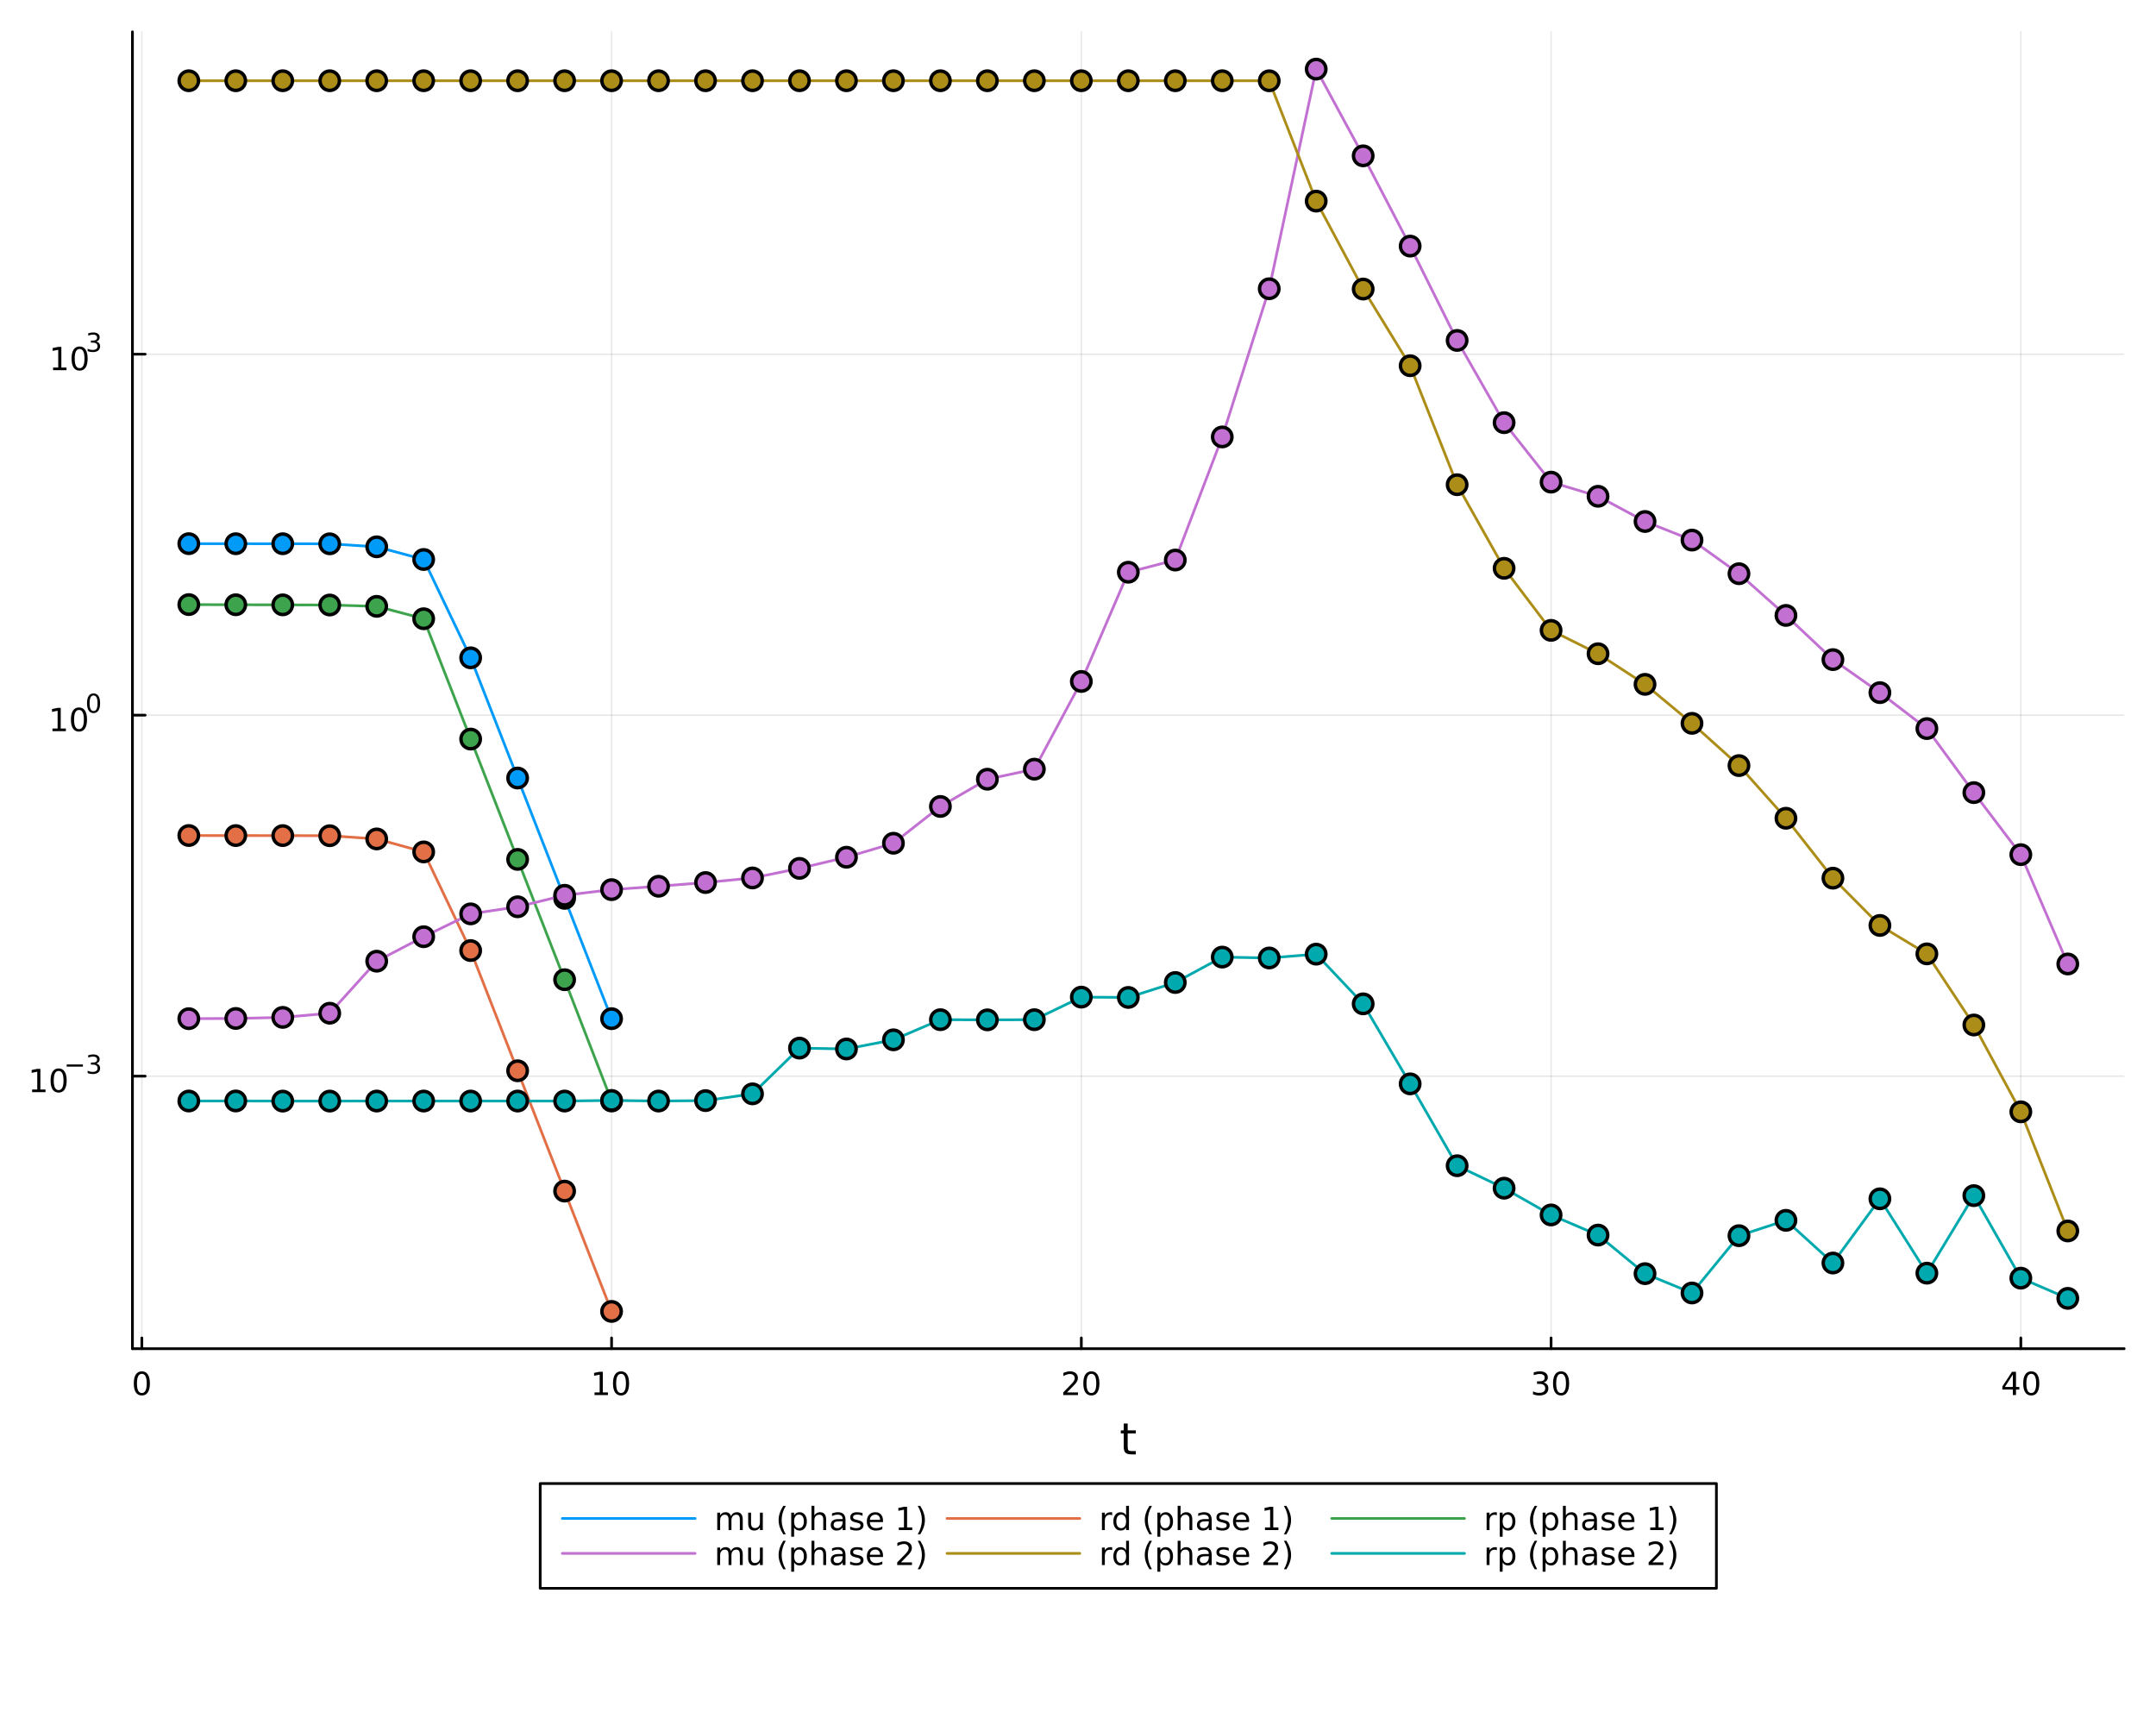 <?xml version="1.0" encoding="utf-8"?>
<svg xmlns="http://www.w3.org/2000/svg" xmlns:xlink="http://www.w3.org/1999/xlink" width="800" height="640" viewBox="0 0 3200 2560">
<rect x="0" y="0" width="3200" height="2560" fill="#333333" stroke="none"/>
<defs>
  <clipPath id="clip600">
    <rect x="0" y="0" width="3200" height="2560"/>
  </clipPath>
</defs>
<path clip-path="url(#clip600)" d="M0 2560 L3200 2560 L3200 0 L0 0  Z" fill="#ffffff" fill-rule="evenodd" fill-opacity="1"/>
<defs>
  <clipPath id="clip601">
    <rect x="640" y="0" width="2241" height="2241"/>
  </clipPath>
</defs>
<path clip-path="url(#clip600)" d="M196.574 2001.53 L3152.76 2001.53 L3152.76 47.244 L196.574 47.244  Z" fill="#ffffff" fill-rule="evenodd" fill-opacity="1"/>
<defs>
  <clipPath id="clip602">
    <rect x="196" y="47" width="2957" height="1955"/>
  </clipPath>
</defs>
<polyline clip-path="url(#clip602)" style="stroke:#000000; stroke-linecap:round; stroke-linejoin:round; stroke-width:2; stroke-opacity:0.1; fill:none" points="210.519,2001.53 210.519,47.244 "/>
<polyline clip-path="url(#clip602)" style="stroke:#000000; stroke-linecap:round; stroke-linejoin:round; stroke-width:2; stroke-opacity:0.1; fill:none" points="907.731,2001.53 907.731,47.244 "/>
<polyline clip-path="url(#clip602)" style="stroke:#000000; stroke-linecap:round; stroke-linejoin:round; stroke-width:2; stroke-opacity:0.1; fill:none" points="1604.94,2001.53 1604.94,47.244 "/>
<polyline clip-path="url(#clip602)" style="stroke:#000000; stroke-linecap:round; stroke-linejoin:round; stroke-width:2; stroke-opacity:0.1; fill:none" points="2302.16,2001.53 2302.16,47.244 "/>
<polyline clip-path="url(#clip602)" style="stroke:#000000; stroke-linecap:round; stroke-linejoin:round; stroke-width:2; stroke-opacity:0.1; fill:none" points="2999.37,2001.53 2999.37,47.244 "/>
<polyline clip-path="url(#clip600)" style="stroke:#000000; stroke-linecap:round; stroke-linejoin:round; stroke-width:4; stroke-opacity:1; fill:none" points="196.574,2001.53 3152.76,2001.53 "/>
<polyline clip-path="url(#clip600)" style="stroke:#000000; stroke-linecap:round; stroke-linejoin:round; stroke-width:4; stroke-opacity:1; fill:none" points="210.519,2001.53 210.519,1985.54 "/>
<polyline clip-path="url(#clip600)" style="stroke:#000000; stroke-linecap:round; stroke-linejoin:round; stroke-width:4; stroke-opacity:1; fill:none" points="907.731,2001.53 907.731,1985.54 "/>
<polyline clip-path="url(#clip600)" style="stroke:#000000; stroke-linecap:round; stroke-linejoin:round; stroke-width:4; stroke-opacity:1; fill:none" points="1604.94,2001.53 1604.94,1985.54 "/>
<polyline clip-path="url(#clip600)" style="stroke:#000000; stroke-linecap:round; stroke-linejoin:round; stroke-width:4; stroke-opacity:1; fill:none" points="2302.16,2001.53 2302.16,1985.54 "/>
<polyline clip-path="url(#clip600)" style="stroke:#000000; stroke-linecap:round; stroke-linejoin:round; stroke-width:4; stroke-opacity:1; fill:none" points="2999.37,2001.53 2999.37,1985.54 "/>
<path clip-path="url(#clip600)" d="M210.519 2038.85 Q206.907 2038.85 205.079 2042.41 Q203.273 2045.95 203.273 2053.08 Q203.273 2060.19 205.079 2063.75 Q206.907 2067.29 210.519 2067.29 Q214.153 2067.29 215.958 2063.75 Q217.787 2060.19 217.787 2053.08 Q217.787 2045.95 215.958 2042.41 Q214.153 2038.85 210.519 2038.85 M210.519 2035.14 Q216.329 2035.14 219.384 2039.75 Q222.463 2044.33 222.463 2053.08 Q222.463 2061.81 219.384 2066.41 Q216.329 2071 210.519 2071 Q204.708 2071 201.63 2066.41 Q198.574 2061.81 198.574 2053.08 Q198.574 2044.33 201.63 2039.75 Q204.708 2035.14 210.519 2035.14 Z" fill="#000000" fill-rule="evenodd" fill-opacity="1" /><path clip-path="url(#clip600)" d="M882.419 2066.39 L890.058 2066.39 L890.058 2040.03 L881.748 2041.69 L881.748 2037.43 L890.011 2035.77 L894.687 2035.77 L894.687 2066.39 L902.326 2066.39 L902.326 2070.33 L882.419 2070.33 L882.419 2066.39 Z" fill="#000000" fill-rule="evenodd" fill-opacity="1" /><path clip-path="url(#clip600)" d="M921.77 2038.85 Q918.159 2038.85 916.331 2042.41 Q914.525 2045.95 914.525 2053.08 Q914.525 2060.19 916.331 2063.75 Q918.159 2067.29 921.77 2067.29 Q925.405 2067.29 927.21 2063.75 Q929.039 2060.19 929.039 2053.08 Q929.039 2045.95 927.21 2042.41 Q925.405 2038.85 921.77 2038.85 M921.77 2035.14 Q927.581 2035.14 930.636 2039.75 Q933.715 2044.33 933.715 2053.08 Q933.715 2061.81 930.636 2066.41 Q927.581 2071 921.77 2071 Q915.96 2071 912.882 2066.41 Q909.826 2061.81 909.826 2053.08 Q909.826 2044.33 912.882 2039.75 Q915.96 2035.14 921.77 2035.14 Z" fill="#000000" fill-rule="evenodd" fill-opacity="1" /><path clip-path="url(#clip600)" d="M1583.72 2066.39 L1600.04 2066.39 L1600.04 2070.33 L1578.09 2070.33 L1578.09 2066.39 Q1580.75 2063.64 1585.34 2059.01 Q1589.94 2054.35 1591.12 2053.01 Q1593.37 2050.49 1594.25 2048.75 Q1595.15 2046.99 1595.15 2045.3 Q1595.15 2042.55 1593.21 2040.81 Q1591.29 2039.08 1588.18 2039.08 Q1585.99 2039.08 1583.53 2039.84 Q1581.1 2040.6 1578.32 2042.16 L1578.32 2037.43 Q1581.15 2036.3 1583.6 2035.72 Q1586.06 2035.14 1588.09 2035.14 Q1593.46 2035.14 1596.66 2037.83 Q1599.85 2040.51 1599.85 2045 Q1599.85 2047.13 1599.04 2049.05 Q1598.25 2050.95 1596.15 2053.54 Q1595.57 2054.22 1592.47 2057.43 Q1589.37 2060.63 1583.72 2066.39 Z" fill="#000000" fill-rule="evenodd" fill-opacity="1" /><path clip-path="url(#clip600)" d="M1619.85 2038.85 Q1616.24 2038.85 1614.41 2042.41 Q1612.61 2045.95 1612.61 2053.08 Q1612.61 2060.19 1614.41 2063.75 Q1616.24 2067.29 1619.85 2067.29 Q1623.49 2067.29 1625.29 2063.75 Q1627.12 2060.19 1627.12 2053.08 Q1627.12 2045.95 1625.29 2042.41 Q1623.49 2038.85 1619.85 2038.85 M1619.85 2035.14 Q1625.66 2035.14 1628.72 2039.75 Q1631.8 2044.33 1631.8 2053.08 Q1631.8 2061.81 1628.72 2066.41 Q1625.66 2071 1619.85 2071 Q1614.04 2071 1610.96 2066.41 Q1607.91 2061.81 1607.91 2053.08 Q1607.91 2044.33 1610.96 2039.75 Q1614.04 2035.14 1619.85 2035.14 Z" fill="#000000" fill-rule="evenodd" fill-opacity="1" /><path clip-path="url(#clip600)" d="M2291 2051.69 Q2294.36 2052.41 2296.23 2054.68 Q2298.13 2056.95 2298.13 2060.28 Q2298.13 2065.4 2294.61 2068.2 Q2291.09 2071 2284.61 2071 Q2282.43 2071 2280.12 2070.56 Q2277.83 2070.14 2275.37 2069.28 L2275.37 2064.77 Q2277.32 2065.91 2279.63 2066.48 Q2281.95 2067.06 2284.47 2067.06 Q2288.87 2067.06 2291.16 2065.33 Q2293.48 2063.59 2293.48 2060.28 Q2293.48 2057.22 2291.32 2055.51 Q2289.19 2053.78 2285.37 2053.78 L2281.35 2053.78 L2281.35 2049.93 L2285.56 2049.93 Q2289.01 2049.93 2290.84 2048.57 Q2292.67 2047.18 2292.67 2044.59 Q2292.67 2041.92 2290.77 2040.51 Q2288.89 2039.08 2285.37 2039.08 Q2283.45 2039.08 2281.25 2039.49 Q2279.05 2039.91 2276.42 2040.79 L2276.42 2036.62 Q2279.08 2035.88 2281.39 2035.51 Q2283.73 2035.14 2285.79 2035.14 Q2291.11 2035.14 2294.22 2037.57 Q2297.32 2039.98 2297.32 2044.1 Q2297.32 2046.97 2295.68 2048.96 Q2294.03 2050.93 2291 2051.69 Z" fill="#000000" fill-rule="evenodd" fill-opacity="1" /><path clip-path="url(#clip600)" d="M2316.99 2038.85 Q2313.38 2038.85 2311.55 2042.41 Q2309.75 2045.95 2309.75 2053.08 Q2309.75 2060.19 2311.55 2063.75 Q2313.38 2067.29 2316.99 2067.29 Q2320.63 2067.29 2322.43 2063.75 Q2324.26 2060.19 2324.26 2053.08 Q2324.26 2045.95 2322.43 2042.41 Q2320.63 2038.85 2316.99 2038.85 M2316.99 2035.14 Q2322.8 2035.14 2325.86 2039.75 Q2328.94 2044.33 2328.94 2053.08 Q2328.94 2061.81 2325.86 2066.41 Q2322.8 2071 2316.99 2071 Q2311.18 2071 2308.11 2066.41 Q2305.05 2061.81 2305.05 2053.08 Q2305.05 2044.33 2308.11 2039.75 Q2311.18 2035.14 2316.99 2035.14 Z" fill="#000000" fill-rule="evenodd" fill-opacity="1" /><path clip-path="url(#clip600)" d="M2987.54 2039.84 L2975.73 2058.29 L2987.54 2058.29 L2987.54 2039.84 M2986.31 2035.77 L2992.19 2035.77 L2992.19 2058.29 L2997.12 2058.29 L2997.12 2062.18 L2992.19 2062.18 L2992.19 2070.33 L2987.54 2070.33 L2987.54 2062.18 L2971.94 2062.18 L2971.94 2057.66 L2986.31 2035.77 Z" fill="#000000" fill-rule="evenodd" fill-opacity="1" /><path clip-path="url(#clip600)" d="M3014.86 2038.85 Q3011.24 2038.85 3009.42 2042.41 Q3007.61 2045.95 3007.61 2053.08 Q3007.61 2060.19 3009.42 2063.75 Q3011.24 2067.29 3014.86 2067.29 Q3018.49 2067.29 3020.29 2063.75 Q3022.12 2060.19 3022.12 2053.08 Q3022.12 2045.95 3020.29 2042.41 Q3018.49 2038.85 3014.86 2038.85 M3014.86 2035.14 Q3020.67 2035.14 3023.72 2039.75 Q3026.8 2044.33 3026.8 2053.08 Q3026.8 2061.81 3023.72 2066.41 Q3020.67 2071 3014.86 2071 Q3009.05 2071 3005.97 2066.41 Q3002.91 2061.81 3002.91 2053.08 Q3002.91 2044.33 3005.97 2039.75 Q3009.05 2035.14 3014.86 2035.14 Z" fill="#000000" fill-rule="evenodd" fill-opacity="1" /><path clip-path="url(#clip600)" d="M1673.73 2112.62 L1673.73 2122.74 L1685.79 2122.74 L1685.79 2127.29 L1673.73 2127.29 L1673.73 2146.65 Q1673.73 2151.01 1674.9 2152.25 Q1676.11 2153.49 1679.77 2153.49 L1685.79 2153.49 L1685.79 2158.39 L1679.77 2158.39 Q1672.99 2158.39 1670.42 2155.88 Q1667.84 2153.33 1667.84 2146.65 L1667.84 2127.29 L1663.54 2127.29 L1663.54 2122.74 L1667.84 2122.74 L1667.84 2112.62 L1673.73 2112.62 Z" fill="#000000" fill-rule="evenodd" fill-opacity="1" /><polyline clip-path="url(#clip602)" style="stroke:#000000; stroke-linecap:round; stroke-linejoin:round; stroke-width:2; stroke-opacity:0.1; fill:none" points="196.574,1597.09 3152.76,1597.09 "/>
<polyline clip-path="url(#clip602)" style="stroke:#000000; stroke-linecap:round; stroke-linejoin:round; stroke-width:2; stroke-opacity:0.1; fill:none" points="196.574,1061.37 3152.76,1061.37 "/>
<polyline clip-path="url(#clip602)" style="stroke:#000000; stroke-linecap:round; stroke-linejoin:round; stroke-width:2; stroke-opacity:0.1; fill:none" points="196.574,525.656 3152.76,525.656 "/>
<polyline clip-path="url(#clip600)" style="stroke:#000000; stroke-linecap:round; stroke-linejoin:round; stroke-width:4; stroke-opacity:1; fill:none" points="196.574,2001.53 196.574,47.244 "/>
<polyline clip-path="url(#clip600)" style="stroke:#000000; stroke-linecap:round; stroke-linejoin:round; stroke-width:4; stroke-opacity:1; fill:none" points="196.574,1597.09 215.472,1597.09 "/>
<polyline clip-path="url(#clip600)" style="stroke:#000000; stroke-linecap:round; stroke-linejoin:round; stroke-width:4; stroke-opacity:1; fill:none" points="196.574,1061.37 215.472,1061.37 "/>
<polyline clip-path="url(#clip600)" style="stroke:#000000; stroke-linecap:round; stroke-linejoin:round; stroke-width:4; stroke-opacity:1; fill:none" points="196.574,525.656 215.472,525.656 "/>
<path clip-path="url(#clip600)" d="M47.663 1616.88 L55.302 1616.88 L55.302 1590.52 L46.992 1592.18 L46.992 1587.92 L55.256 1586.26 L59.932 1586.26 L59.932 1616.88 L67.571 1616.88 L67.571 1620.82 L47.663 1620.82 L47.663 1616.88 Z" fill="#000000" fill-rule="evenodd" fill-opacity="1" /><path clip-path="url(#clip600)" d="M87.015 1589.34 Q83.404 1589.34 81.575 1592.9 Q79.77 1596.44 79.77 1603.57 Q79.77 1610.68 81.575 1614.24 Q83.404 1617.78 87.015 1617.78 Q90.649 1617.78 92.455 1614.24 Q94.284 1610.68 94.284 1603.57 Q94.284 1596.44 92.455 1592.9 Q90.649 1589.34 87.015 1589.34 M87.015 1585.63 Q92.825 1585.63 95.881 1590.24 Q98.959 1594.82 98.959 1603.57 Q98.959 1612.3 95.881 1616.91 Q92.825 1621.49 87.015 1621.49 Q81.205 1621.49 78.126 1616.91 Q75.071 1612.3 75.071 1603.57 Q75.071 1594.82 78.126 1590.24 Q81.205 1585.63 87.015 1585.63 Z" fill="#000000" fill-rule="evenodd" fill-opacity="1" /><path clip-path="url(#clip600)" d="M98.959 1579.73 L123.071 1579.73 L123.071 1582.93 L98.959 1582.93 L98.959 1579.73 Z" fill="#000000" fill-rule="evenodd" fill-opacity="1" /><path clip-path="url(#clip600)" d="M142.782 1578.27 Q145.509 1578.85 147.032 1580.69 Q148.574 1582.54 148.574 1585.24 Q148.574 1589.4 145.716 1591.68 Q142.857 1593.95 137.591 1593.95 Q135.823 1593.95 133.942 1593.59 Q132.08 1593.26 130.086 1592.56 L130.086 1588.89 Q131.666 1589.81 133.547 1590.28 Q135.428 1590.75 137.478 1590.75 Q141.051 1590.75 142.913 1589.34 Q144.794 1587.93 144.794 1585.24 Q144.794 1582.76 143.045 1581.37 Q141.315 1579.96 138.211 1579.96 L134.939 1579.96 L134.939 1576.84 L138.362 1576.84 Q141.164 1576.84 142.65 1575.73 Q144.136 1574.6 144.136 1572.49 Q144.136 1570.33 142.593 1569.18 Q141.07 1568.02 138.211 1568.02 Q136.65 1568.02 134.863 1568.35 Q133.077 1568.69 130.933 1569.41 L130.933 1566.02 Q133.096 1565.42 134.976 1565.12 Q136.876 1564.82 138.55 1564.82 Q142.876 1564.82 145.396 1566.79 Q147.916 1568.75 147.916 1572.1 Q147.916 1574.43 146.581 1576.05 Q145.245 1577.65 142.782 1578.27 Z" fill="#000000" fill-rule="evenodd" fill-opacity="1" /><path clip-path="url(#clip600)" d="M77.869 1081.17 L85.507 1081.17 L85.507 1054.8 L77.197 1056.47 L77.197 1052.21 L85.461 1050.54 L90.137 1050.54 L90.137 1081.17 L97.776 1081.17 L97.776 1085.1 L77.869 1085.1 L77.869 1081.17 Z" fill="#000000" fill-rule="evenodd" fill-opacity="1" /><path clip-path="url(#clip600)" d="M117.22 1053.62 Q113.609 1053.62 111.781 1057.18 Q109.975 1060.73 109.975 1067.86 Q109.975 1074.96 111.781 1078.53 Q113.609 1082.07 117.22 1082.07 Q120.855 1082.07 122.66 1078.53 Q124.489 1074.96 124.489 1067.86 Q124.489 1060.73 122.66 1057.18 Q120.855 1053.62 117.22 1053.62 M117.22 1049.92 Q123.03 1049.92 126.086 1054.52 Q129.165 1059.11 129.165 1067.86 Q129.165 1076.58 126.086 1081.19 Q123.03 1085.77 117.22 1085.77 Q111.41 1085.77 108.331 1081.19 Q105.276 1076.58 105.276 1067.86 Q105.276 1059.11 108.331 1054.52 Q111.41 1049.92 117.22 1049.92 Z" fill="#000000" fill-rule="evenodd" fill-opacity="1" /><path clip-path="url(#clip600)" d="M138.87 1032.11 Q135.936 1032.11 134.45 1035.01 Q132.983 1037.89 132.983 1043.68 Q132.983 1049.45 134.45 1052.35 Q135.936 1055.23 138.87 1055.23 Q141.822 1055.23 143.289 1052.35 Q144.775 1049.45 144.775 1043.68 Q144.775 1037.89 143.289 1035.01 Q141.822 1032.11 138.87 1032.11 M138.87 1029.1 Q143.59 1029.1 146.073 1032.85 Q148.574 1036.57 148.574 1043.68 Q148.574 1050.77 146.073 1054.51 Q143.59 1058.24 138.87 1058.24 Q134.149 1058.24 131.647 1054.51 Q129.165 1050.77 129.165 1043.68 Q129.165 1036.57 131.647 1032.85 Q134.149 1029.1 138.87 1029.1 Z" fill="#000000" fill-rule="evenodd" fill-opacity="1" /><path clip-path="url(#clip600)" d="M78.79 545.449 L86.429 545.449 L86.429 519.083 L78.119 520.75 L78.119 516.491 L86.383 514.824 L91.059 514.824 L91.059 545.449 L98.698 545.449 L98.698 549.384 L78.79 549.384 L78.79 545.449 Z" fill="#000000" fill-rule="evenodd" fill-opacity="1" /><path clip-path="url(#clip600)" d="M118.142 517.903 Q114.531 517.903 112.702 521.468 Q110.897 525.009 110.897 532.139 Q110.897 539.245 112.702 542.81 Q114.531 546.352 118.142 546.352 Q121.776 546.352 123.582 542.81 Q125.41 539.245 125.41 532.139 Q125.41 525.009 123.582 521.468 Q121.776 517.903 118.142 517.903 M118.142 514.199 Q123.952 514.199 127.008 518.806 Q130.086 523.389 130.086 532.139 Q130.086 540.866 127.008 545.472 Q123.952 550.055 118.142 550.055 Q112.332 550.055 109.253 545.472 Q106.198 540.866 106.198 532.139 Q106.198 523.389 109.253 518.806 Q112.332 514.199 118.142 514.199 Z" fill="#000000" fill-rule="evenodd" fill-opacity="1" /><path clip-path="url(#clip600)" d="M142.782 506.833 Q145.509 507.416 147.032 509.26 Q148.574 511.103 148.574 513.811 Q148.574 517.968 145.716 520.243 Q142.857 522.519 137.591 522.519 Q135.823 522.519 133.942 522.162 Q132.08 521.823 130.086 521.127 L130.086 517.46 Q131.666 518.381 133.547 518.852 Q135.428 519.322 137.478 519.322 Q141.051 519.322 142.913 517.911 Q144.794 516.501 144.794 513.811 Q144.794 511.328 143.045 509.937 Q141.315 508.526 138.211 508.526 L134.939 508.526 L134.939 505.404 L138.362 505.404 Q141.164 505.404 142.65 504.294 Q144.136 503.166 144.136 501.059 Q144.136 498.897 142.593 497.749 Q141.07 496.583 138.211 496.583 Q136.65 496.583 134.863 496.922 Q133.077 497.26 130.933 497.975 L130.933 494.59 Q133.096 493.988 134.976 493.687 Q136.876 493.386 138.55 493.386 Q142.876 493.386 145.396 495.361 Q147.916 497.317 147.916 500.664 Q147.916 502.997 146.581 504.614 Q145.245 506.213 142.782 506.833 Z" fill="#000000" fill-rule="evenodd" fill-opacity="1" /><polyline clip-path="url(#clip602)" style="stroke:#009af9; stroke-linecap:round; stroke-linejoin:round; stroke-width:4; stroke-opacity:1; fill:none" points="280.24,806.831 349.961,806.91 419.682,806.929 489.404,807.04 559.125,811.496 628.846,830.312 698.567,976.242 768.289,1154.63 838.01,1333.2 907.731,1511.77 "/>
<circle clip-path="url(#clip602)" cx="280.24" cy="806.831" r="14.4" fill="#009af9" fill-rule="evenodd" fill-opacity="1" stroke="#000000" stroke-opacity="1" stroke-width="5.12"/>
<circle clip-path="url(#clip602)" cx="349.961" cy="806.91" r="14.4" fill="#009af9" fill-rule="evenodd" fill-opacity="1" stroke="#000000" stroke-opacity="1" stroke-width="5.12"/>
<circle clip-path="url(#clip602)" cx="419.682" cy="806.929" r="14.4" fill="#009af9" fill-rule="evenodd" fill-opacity="1" stroke="#000000" stroke-opacity="1" stroke-width="5.12"/>
<circle clip-path="url(#clip602)" cx="489.404" cy="807.04" r="14.4" fill="#009af9" fill-rule="evenodd" fill-opacity="1" stroke="#000000" stroke-opacity="1" stroke-width="5.12"/>
<circle clip-path="url(#clip602)" cx="559.125" cy="811.496" r="14.4" fill="#009af9" fill-rule="evenodd" fill-opacity="1" stroke="#000000" stroke-opacity="1" stroke-width="5.12"/>
<circle clip-path="url(#clip602)" cx="628.846" cy="830.312" r="14.4" fill="#009af9" fill-rule="evenodd" fill-opacity="1" stroke="#000000" stroke-opacity="1" stroke-width="5.12"/>
<circle clip-path="url(#clip602)" cx="698.567" cy="976.242" r="14.4" fill="#009af9" fill-rule="evenodd" fill-opacity="1" stroke="#000000" stroke-opacity="1" stroke-width="5.12"/>
<circle clip-path="url(#clip602)" cx="768.289" cy="1154.63" r="14.4" fill="#009af9" fill-rule="evenodd" fill-opacity="1" stroke="#000000" stroke-opacity="1" stroke-width="5.12"/>
<circle clip-path="url(#clip602)" cx="838.01" cy="1333.2" r="14.4" fill="#009af9" fill-rule="evenodd" fill-opacity="1" stroke="#000000" stroke-opacity="1" stroke-width="5.12"/>
<circle clip-path="url(#clip602)" cx="907.731" cy="1511.77" r="14.4" fill="#009af9" fill-rule="evenodd" fill-opacity="1" stroke="#000000" stroke-opacity="1" stroke-width="5.12"/>
<polyline clip-path="url(#clip602)" style="stroke:#e26f46; stroke-linecap:round; stroke-linejoin:round; stroke-width:4; stroke-opacity:1; fill:none" points="280.24,1239.95 349.961,1240.04 419.682,1240.08 489.404,1240.24 559.125,1245.01 628.846,1264.29 698.567,1410.69 768.289,1589.08 838.01,1767.65 907.731,1946.22 "/>
<circle clip-path="url(#clip602)" cx="280.24" cy="1239.95" r="14.4" fill="#e26f46" fill-rule="evenodd" fill-opacity="1" stroke="#000000" stroke-opacity="1" stroke-width="5.12"/>
<circle clip-path="url(#clip602)" cx="349.961" cy="1240.04" r="14.4" fill="#e26f46" fill-rule="evenodd" fill-opacity="1" stroke="#000000" stroke-opacity="1" stroke-width="5.12"/>
<circle clip-path="url(#clip602)" cx="419.682" cy="1240.08" r="14.4" fill="#e26f46" fill-rule="evenodd" fill-opacity="1" stroke="#000000" stroke-opacity="1" stroke-width="5.12"/>
<circle clip-path="url(#clip602)" cx="489.404" cy="1240.24" r="14.4" fill="#e26f46" fill-rule="evenodd" fill-opacity="1" stroke="#000000" stroke-opacity="1" stroke-width="5.12"/>
<circle clip-path="url(#clip602)" cx="559.125" cy="1245.01" r="14.4" fill="#e26f46" fill-rule="evenodd" fill-opacity="1" stroke="#000000" stroke-opacity="1" stroke-width="5.12"/>
<circle clip-path="url(#clip602)" cx="628.846" cy="1264.29" r="14.4" fill="#e26f46" fill-rule="evenodd" fill-opacity="1" stroke="#000000" stroke-opacity="1" stroke-width="5.12"/>
<circle clip-path="url(#clip602)" cx="698.567" cy="1410.69" r="14.4" fill="#e26f46" fill-rule="evenodd" fill-opacity="1" stroke="#000000" stroke-opacity="1" stroke-width="5.12"/>
<circle clip-path="url(#clip602)" cx="768.289" cy="1589.08" r="14.4" fill="#e26f46" fill-rule="evenodd" fill-opacity="1" stroke="#000000" stroke-opacity="1" stroke-width="5.12"/>
<circle clip-path="url(#clip602)" cx="838.01" cy="1767.65" r="14.4" fill="#e26f46" fill-rule="evenodd" fill-opacity="1" stroke="#000000" stroke-opacity="1" stroke-width="5.12"/>
<circle clip-path="url(#clip602)" cx="907.731" cy="1946.22" r="14.4" fill="#e26f46" fill-rule="evenodd" fill-opacity="1" stroke="#000000" stroke-opacity="1" stroke-width="5.12"/>
<polyline clip-path="url(#clip602)" style="stroke:#3da44d; stroke-linecap:round; stroke-linejoin:round; stroke-width:4; stroke-opacity:1; fill:none" points="280.24,897.251 349.961,897.486 419.682,897.63 489.404,897.874 559.125,899.842 628.846,918.249 698.567,1096.82 768.289,1275.39 838.01,1453.95 907.731,1633.96 "/>
<circle clip-path="url(#clip602)" cx="280.24" cy="897.251" r="14.4" fill="#3da44d" fill-rule="evenodd" fill-opacity="1" stroke="#000000" stroke-opacity="1" stroke-width="5.12"/>
<circle clip-path="url(#clip602)" cx="349.961" cy="897.486" r="14.4" fill="#3da44d" fill-rule="evenodd" fill-opacity="1" stroke="#000000" stroke-opacity="1" stroke-width="5.12"/>
<circle clip-path="url(#clip602)" cx="419.682" cy="897.63" r="14.4" fill="#3da44d" fill-rule="evenodd" fill-opacity="1" stroke="#000000" stroke-opacity="1" stroke-width="5.12"/>
<circle clip-path="url(#clip602)" cx="489.404" cy="897.874" r="14.4" fill="#3da44d" fill-rule="evenodd" fill-opacity="1" stroke="#000000" stroke-opacity="1" stroke-width="5.12"/>
<circle clip-path="url(#clip602)" cx="559.125" cy="899.842" r="14.4" fill="#3da44d" fill-rule="evenodd" fill-opacity="1" stroke="#000000" stroke-opacity="1" stroke-width="5.12"/>
<circle clip-path="url(#clip602)" cx="628.846" cy="918.249" r="14.4" fill="#3da44d" fill-rule="evenodd" fill-opacity="1" stroke="#000000" stroke-opacity="1" stroke-width="5.12"/>
<circle clip-path="url(#clip602)" cx="698.567" cy="1096.82" r="14.4" fill="#3da44d" fill-rule="evenodd" fill-opacity="1" stroke="#000000" stroke-opacity="1" stroke-width="5.12"/>
<circle clip-path="url(#clip602)" cx="768.289" cy="1275.39" r="14.4" fill="#3da44d" fill-rule="evenodd" fill-opacity="1" stroke="#000000" stroke-opacity="1" stroke-width="5.12"/>
<circle clip-path="url(#clip602)" cx="838.01" cy="1453.95" r="14.4" fill="#3da44d" fill-rule="evenodd" fill-opacity="1" stroke="#000000" stroke-opacity="1" stroke-width="5.12"/>
<circle clip-path="url(#clip602)" cx="907.731" cy="1633.96" r="14.4" fill="#3da44d" fill-rule="evenodd" fill-opacity="1" stroke="#000000" stroke-opacity="1" stroke-width="5.12"/>
<polyline clip-path="url(#clip602)" style="stroke:#c271d2; stroke-linecap:round; stroke-linejoin:round; stroke-width:4; stroke-opacity:1; fill:none" points="280.24,1511.77 349.961,1511.44 419.682,1509.85 489.404,1503.67 559.125,1426.46 628.846,1390.15 698.567,1356.23 768.289,1345.71 838.01,1328.64 907.731,1320.27 977.452,1315.25 1047.17,1309.75 1116.9,1302.92 1186.62,1288.71 1256.34,1272.18 1326.06,1251.42 1395.78,1196.81 1465.5,1156.4 1535.22,1141.49 1604.94,1011.32 1674.67,849.21 1744.39,831.142 1814.11,648.442 1883.83,428.494 1953.55,102.554 2023.27,231.267 2092.99,365.215 2162.71,505.241 2232.44,627.265 2302.16,715.506 2371.88,736.517 2441.6,773.914 2511.32,801.514 2581.04,851.403 2650.76,913.309 2720.48,978.898 2790.21,1027.9 2859.93,1081.25 2929.65,1176.3 2999.37,1268.35 3069.09,1430.58 "/>
<circle clip-path="url(#clip602)" cx="280.24" cy="1511.77" r="14.4" fill="#c271d2" fill-rule="evenodd" fill-opacity="1" stroke="#000000" stroke-opacity="1" stroke-width="5.12"/>
<circle clip-path="url(#clip602)" cx="349.961" cy="1511.44" r="14.4" fill="#c271d2" fill-rule="evenodd" fill-opacity="1" stroke="#000000" stroke-opacity="1" stroke-width="5.12"/>
<circle clip-path="url(#clip602)" cx="419.682" cy="1509.85" r="14.4" fill="#c271d2" fill-rule="evenodd" fill-opacity="1" stroke="#000000" stroke-opacity="1" stroke-width="5.12"/>
<circle clip-path="url(#clip602)" cx="489.404" cy="1503.67" r="14.4" fill="#c271d2" fill-rule="evenodd" fill-opacity="1" stroke="#000000" stroke-opacity="1" stroke-width="5.12"/>
<circle clip-path="url(#clip602)" cx="559.125" cy="1426.46" r="14.4" fill="#c271d2" fill-rule="evenodd" fill-opacity="1" stroke="#000000" stroke-opacity="1" stroke-width="5.12"/>
<circle clip-path="url(#clip602)" cx="628.846" cy="1390.15" r="14.4" fill="#c271d2" fill-rule="evenodd" fill-opacity="1" stroke="#000000" stroke-opacity="1" stroke-width="5.12"/>
<circle clip-path="url(#clip602)" cx="698.567" cy="1356.23" r="14.4" fill="#c271d2" fill-rule="evenodd" fill-opacity="1" stroke="#000000" stroke-opacity="1" stroke-width="5.12"/>
<circle clip-path="url(#clip602)" cx="768.289" cy="1345.71" r="14.4" fill="#c271d2" fill-rule="evenodd" fill-opacity="1" stroke="#000000" stroke-opacity="1" stroke-width="5.12"/>
<circle clip-path="url(#clip602)" cx="838.01" cy="1328.64" r="14.4" fill="#c271d2" fill-rule="evenodd" fill-opacity="1" stroke="#000000" stroke-opacity="1" stroke-width="5.12"/>
<circle clip-path="url(#clip602)" cx="907.731" cy="1320.27" r="14.4" fill="#c271d2" fill-rule="evenodd" fill-opacity="1" stroke="#000000" stroke-opacity="1" stroke-width="5.12"/>
<circle clip-path="url(#clip602)" cx="977.452" cy="1315.25" r="14.4" fill="#c271d2" fill-rule="evenodd" fill-opacity="1" stroke="#000000" stroke-opacity="1" stroke-width="5.12"/>
<circle clip-path="url(#clip602)" cx="1047.17" cy="1309.75" r="14.4" fill="#c271d2" fill-rule="evenodd" fill-opacity="1" stroke="#000000" stroke-opacity="1" stroke-width="5.12"/>
<circle clip-path="url(#clip602)" cx="1116.9" cy="1302.92" r="14.4" fill="#c271d2" fill-rule="evenodd" fill-opacity="1" stroke="#000000" stroke-opacity="1" stroke-width="5.12"/>
<circle clip-path="url(#clip602)" cx="1186.62" cy="1288.71" r="14.4" fill="#c271d2" fill-rule="evenodd" fill-opacity="1" stroke="#000000" stroke-opacity="1" stroke-width="5.12"/>
<circle clip-path="url(#clip602)" cx="1256.34" cy="1272.18" r="14.4" fill="#c271d2" fill-rule="evenodd" fill-opacity="1" stroke="#000000" stroke-opacity="1" stroke-width="5.12"/>
<circle clip-path="url(#clip602)" cx="1326.06" cy="1251.42" r="14.4" fill="#c271d2" fill-rule="evenodd" fill-opacity="1" stroke="#000000" stroke-opacity="1" stroke-width="5.12"/>
<circle clip-path="url(#clip602)" cx="1395.78" cy="1196.81" r="14.4" fill="#c271d2" fill-rule="evenodd" fill-opacity="1" stroke="#000000" stroke-opacity="1" stroke-width="5.12"/>
<circle clip-path="url(#clip602)" cx="1465.5" cy="1156.4" r="14.4" fill="#c271d2" fill-rule="evenodd" fill-opacity="1" stroke="#000000" stroke-opacity="1" stroke-width="5.12"/>
<circle clip-path="url(#clip602)" cx="1535.22" cy="1141.49" r="14.4" fill="#c271d2" fill-rule="evenodd" fill-opacity="1" stroke="#000000" stroke-opacity="1" stroke-width="5.12"/>
<circle clip-path="url(#clip602)" cx="1604.94" cy="1011.32" r="14.4" fill="#c271d2" fill-rule="evenodd" fill-opacity="1" stroke="#000000" stroke-opacity="1" stroke-width="5.12"/>
<circle clip-path="url(#clip602)" cx="1674.67" cy="849.21" r="14.4" fill="#c271d2" fill-rule="evenodd" fill-opacity="1" stroke="#000000" stroke-opacity="1" stroke-width="5.12"/>
<circle clip-path="url(#clip602)" cx="1744.39" cy="831.142" r="14.4" fill="#c271d2" fill-rule="evenodd" fill-opacity="1" stroke="#000000" stroke-opacity="1" stroke-width="5.12"/>
<circle clip-path="url(#clip602)" cx="1814.11" cy="648.442" r="14.4" fill="#c271d2" fill-rule="evenodd" fill-opacity="1" stroke="#000000" stroke-opacity="1" stroke-width="5.12"/>
<circle clip-path="url(#clip602)" cx="1883.83" cy="428.494" r="14.4" fill="#c271d2" fill-rule="evenodd" fill-opacity="1" stroke="#000000" stroke-opacity="1" stroke-width="5.12"/>
<circle clip-path="url(#clip602)" cx="1953.55" cy="102.554" r="14.4" fill="#c271d2" fill-rule="evenodd" fill-opacity="1" stroke="#000000" stroke-opacity="1" stroke-width="5.12"/>
<circle clip-path="url(#clip602)" cx="2023.27" cy="231.267" r="14.4" fill="#c271d2" fill-rule="evenodd" fill-opacity="1" stroke="#000000" stroke-opacity="1" stroke-width="5.12"/>
<circle clip-path="url(#clip602)" cx="2092.99" cy="365.215" r="14.4" fill="#c271d2" fill-rule="evenodd" fill-opacity="1" stroke="#000000" stroke-opacity="1" stroke-width="5.12"/>
<circle clip-path="url(#clip602)" cx="2162.71" cy="505.241" r="14.4" fill="#c271d2" fill-rule="evenodd" fill-opacity="1" stroke="#000000" stroke-opacity="1" stroke-width="5.12"/>
<circle clip-path="url(#clip602)" cx="2232.44" cy="627.265" r="14.4" fill="#c271d2" fill-rule="evenodd" fill-opacity="1" stroke="#000000" stroke-opacity="1" stroke-width="5.12"/>
<circle clip-path="url(#clip602)" cx="2302.16" cy="715.506" r="14.4" fill="#c271d2" fill-rule="evenodd" fill-opacity="1" stroke="#000000" stroke-opacity="1" stroke-width="5.12"/>
<circle clip-path="url(#clip602)" cx="2371.88" cy="736.517" r="14.4" fill="#c271d2" fill-rule="evenodd" fill-opacity="1" stroke="#000000" stroke-opacity="1" stroke-width="5.12"/>
<circle clip-path="url(#clip602)" cx="2441.6" cy="773.914" r="14.4" fill="#c271d2" fill-rule="evenodd" fill-opacity="1" stroke="#000000" stroke-opacity="1" stroke-width="5.12"/>
<circle clip-path="url(#clip602)" cx="2511.32" cy="801.514" r="14.4" fill="#c271d2" fill-rule="evenodd" fill-opacity="1" stroke="#000000" stroke-opacity="1" stroke-width="5.12"/>
<circle clip-path="url(#clip602)" cx="2581.04" cy="851.403" r="14.4" fill="#c271d2" fill-rule="evenodd" fill-opacity="1" stroke="#000000" stroke-opacity="1" stroke-width="5.12"/>
<circle clip-path="url(#clip602)" cx="2650.76" cy="913.309" r="14.4" fill="#c271d2" fill-rule="evenodd" fill-opacity="1" stroke="#000000" stroke-opacity="1" stroke-width="5.12"/>
<circle clip-path="url(#clip602)" cx="2720.48" cy="978.898" r="14.4" fill="#c271d2" fill-rule="evenodd" fill-opacity="1" stroke="#000000" stroke-opacity="1" stroke-width="5.12"/>
<circle clip-path="url(#clip602)" cx="2790.21" cy="1027.9" r="14.4" fill="#c271d2" fill-rule="evenodd" fill-opacity="1" stroke="#000000" stroke-opacity="1" stroke-width="5.12"/>
<circle clip-path="url(#clip602)" cx="2859.93" cy="1081.25" r="14.4" fill="#c271d2" fill-rule="evenodd" fill-opacity="1" stroke="#000000" stroke-opacity="1" stroke-width="5.12"/>
<circle clip-path="url(#clip602)" cx="2929.65" cy="1176.3" r="14.4" fill="#c271d2" fill-rule="evenodd" fill-opacity="1" stroke="#000000" stroke-opacity="1" stroke-width="5.12"/>
<circle clip-path="url(#clip602)" cx="2999.37" cy="1268.35" r="14.4" fill="#c271d2" fill-rule="evenodd" fill-opacity="1" stroke="#000000" stroke-opacity="1" stroke-width="5.12"/>
<circle clip-path="url(#clip602)" cx="3069.09" cy="1430.58" r="14.4" fill="#c271d2" fill-rule="evenodd" fill-opacity="1" stroke="#000000" stroke-opacity="1" stroke-width="5.12"/>
<polyline clip-path="url(#clip602)" style="stroke:#ac8d18; stroke-linecap:round; stroke-linejoin:round; stroke-width:4; stroke-opacity:1; fill:none" points="280.24,119.817 349.961,119.817 419.682,119.817 489.404,119.817 559.125,119.817 628.846,119.817 698.567,119.817 768.289,119.817 838.01,119.817 907.731,119.817 977.452,119.817 1047.17,119.817 1116.9,119.817 1186.62,119.817 1256.34,119.817 1326.06,119.817 1395.78,119.817 1465.5,119.817 1535.22,119.817 1604.94,119.817 1674.67,119.817 1744.39,119.817 1814.11,119.817 1883.83,119.875 1953.55,298.448 2023.27,428.971 2092.99,542.753 2162.71,719.331 2232.44,843.406 2302.16,935.499 2371.88,970.174 2441.6,1015.62 2511.32,1073.49 2581.04,1136.18 2650.76,1214.33 2720.48,1303.24 2790.21,1373.4 2859.93,1415.59 2929.65,1521.15 2999.37,1650.02 3069.09,1826.81 "/>
<circle clip-path="url(#clip602)" cx="280.24" cy="119.817" r="14.4" fill="#ac8d18" fill-rule="evenodd" fill-opacity="1" stroke="#000000" stroke-opacity="1" stroke-width="5.12"/>
<circle clip-path="url(#clip602)" cx="349.961" cy="119.817" r="14.4" fill="#ac8d18" fill-rule="evenodd" fill-opacity="1" stroke="#000000" stroke-opacity="1" stroke-width="5.12"/>
<circle clip-path="url(#clip602)" cx="419.682" cy="119.817" r="14.4" fill="#ac8d18" fill-rule="evenodd" fill-opacity="1" stroke="#000000" stroke-opacity="1" stroke-width="5.12"/>
<circle clip-path="url(#clip602)" cx="489.404" cy="119.817" r="14.4" fill="#ac8d18" fill-rule="evenodd" fill-opacity="1" stroke="#000000" stroke-opacity="1" stroke-width="5.12"/>
<circle clip-path="url(#clip602)" cx="559.125" cy="119.817" r="14.4" fill="#ac8d18" fill-rule="evenodd" fill-opacity="1" stroke="#000000" stroke-opacity="1" stroke-width="5.12"/>
<circle clip-path="url(#clip602)" cx="628.846" cy="119.817" r="14.4" fill="#ac8d18" fill-rule="evenodd" fill-opacity="1" stroke="#000000" stroke-opacity="1" stroke-width="5.12"/>
<circle clip-path="url(#clip602)" cx="698.567" cy="119.817" r="14.4" fill="#ac8d18" fill-rule="evenodd" fill-opacity="1" stroke="#000000" stroke-opacity="1" stroke-width="5.12"/>
<circle clip-path="url(#clip602)" cx="768.289" cy="119.817" r="14.4" fill="#ac8d18" fill-rule="evenodd" fill-opacity="1" stroke="#000000" stroke-opacity="1" stroke-width="5.12"/>
<circle clip-path="url(#clip602)" cx="838.01" cy="119.817" r="14.4" fill="#ac8d18" fill-rule="evenodd" fill-opacity="1" stroke="#000000" stroke-opacity="1" stroke-width="5.12"/>
<circle clip-path="url(#clip602)" cx="907.731" cy="119.817" r="14.4" fill="#ac8d18" fill-rule="evenodd" fill-opacity="1" stroke="#000000" stroke-opacity="1" stroke-width="5.12"/>
<circle clip-path="url(#clip602)" cx="977.452" cy="119.817" r="14.4" fill="#ac8d18" fill-rule="evenodd" fill-opacity="1" stroke="#000000" stroke-opacity="1" stroke-width="5.12"/>
<circle clip-path="url(#clip602)" cx="1047.17" cy="119.817" r="14.4" fill="#ac8d18" fill-rule="evenodd" fill-opacity="1" stroke="#000000" stroke-opacity="1" stroke-width="5.12"/>
<circle clip-path="url(#clip602)" cx="1116.9" cy="119.817" r="14.4" fill="#ac8d18" fill-rule="evenodd" fill-opacity="1" stroke="#000000" stroke-opacity="1" stroke-width="5.12"/>
<circle clip-path="url(#clip602)" cx="1186.62" cy="119.817" r="14.4" fill="#ac8d18" fill-rule="evenodd" fill-opacity="1" stroke="#000000" stroke-opacity="1" stroke-width="5.12"/>
<circle clip-path="url(#clip602)" cx="1256.34" cy="119.817" r="14.4" fill="#ac8d18" fill-rule="evenodd" fill-opacity="1" stroke="#000000" stroke-opacity="1" stroke-width="5.12"/>
<circle clip-path="url(#clip602)" cx="1326.06" cy="119.817" r="14.4" fill="#ac8d18" fill-rule="evenodd" fill-opacity="1" stroke="#000000" stroke-opacity="1" stroke-width="5.12"/>
<circle clip-path="url(#clip602)" cx="1395.78" cy="119.817" r="14.4" fill="#ac8d18" fill-rule="evenodd" fill-opacity="1" stroke="#000000" stroke-opacity="1" stroke-width="5.12"/>
<circle clip-path="url(#clip602)" cx="1465.5" cy="119.817" r="14.4" fill="#ac8d18" fill-rule="evenodd" fill-opacity="1" stroke="#000000" stroke-opacity="1" stroke-width="5.12"/>
<circle clip-path="url(#clip602)" cx="1535.22" cy="119.817" r="14.4" fill="#ac8d18" fill-rule="evenodd" fill-opacity="1" stroke="#000000" stroke-opacity="1" stroke-width="5.12"/>
<circle clip-path="url(#clip602)" cx="1604.94" cy="119.817" r="14.4" fill="#ac8d18" fill-rule="evenodd" fill-opacity="1" stroke="#000000" stroke-opacity="1" stroke-width="5.12"/>
<circle clip-path="url(#clip602)" cx="1674.67" cy="119.817" r="14.4" fill="#ac8d18" fill-rule="evenodd" fill-opacity="1" stroke="#000000" stroke-opacity="1" stroke-width="5.12"/>
<circle clip-path="url(#clip602)" cx="1744.39" cy="119.817" r="14.4" fill="#ac8d18" fill-rule="evenodd" fill-opacity="1" stroke="#000000" stroke-opacity="1" stroke-width="5.12"/>
<circle clip-path="url(#clip602)" cx="1814.11" cy="119.817" r="14.4" fill="#ac8d18" fill-rule="evenodd" fill-opacity="1" stroke="#000000" stroke-opacity="1" stroke-width="5.12"/>
<circle clip-path="url(#clip602)" cx="1883.83" cy="119.875" r="14.4" fill="#ac8d18" fill-rule="evenodd" fill-opacity="1" stroke="#000000" stroke-opacity="1" stroke-width="5.12"/>
<circle clip-path="url(#clip602)" cx="1953.55" cy="298.448" r="14.4" fill="#ac8d18" fill-rule="evenodd" fill-opacity="1" stroke="#000000" stroke-opacity="1" stroke-width="5.12"/>
<circle clip-path="url(#clip602)" cx="2023.27" cy="428.971" r="14.4" fill="#ac8d18" fill-rule="evenodd" fill-opacity="1" stroke="#000000" stroke-opacity="1" stroke-width="5.12"/>
<circle clip-path="url(#clip602)" cx="2092.99" cy="542.753" r="14.4" fill="#ac8d18" fill-rule="evenodd" fill-opacity="1" stroke="#000000" stroke-opacity="1" stroke-width="5.12"/>
<circle clip-path="url(#clip602)" cx="2162.71" cy="719.331" r="14.4" fill="#ac8d18" fill-rule="evenodd" fill-opacity="1" stroke="#000000" stroke-opacity="1" stroke-width="5.12"/>
<circle clip-path="url(#clip602)" cx="2232.44" cy="843.406" r="14.4" fill="#ac8d18" fill-rule="evenodd" fill-opacity="1" stroke="#000000" stroke-opacity="1" stroke-width="5.12"/>
<circle clip-path="url(#clip602)" cx="2302.16" cy="935.499" r="14.4" fill="#ac8d18" fill-rule="evenodd" fill-opacity="1" stroke="#000000" stroke-opacity="1" stroke-width="5.12"/>
<circle clip-path="url(#clip602)" cx="2371.88" cy="970.174" r="14.4" fill="#ac8d18" fill-rule="evenodd" fill-opacity="1" stroke="#000000" stroke-opacity="1" stroke-width="5.12"/>
<circle clip-path="url(#clip602)" cx="2441.6" cy="1015.62" r="14.4" fill="#ac8d18" fill-rule="evenodd" fill-opacity="1" stroke="#000000" stroke-opacity="1" stroke-width="5.12"/>
<circle clip-path="url(#clip602)" cx="2511.32" cy="1073.49" r="14.4" fill="#ac8d18" fill-rule="evenodd" fill-opacity="1" stroke="#000000" stroke-opacity="1" stroke-width="5.12"/>
<circle clip-path="url(#clip602)" cx="2581.04" cy="1136.18" r="14.4" fill="#ac8d18" fill-rule="evenodd" fill-opacity="1" stroke="#000000" stroke-opacity="1" stroke-width="5.12"/>
<circle clip-path="url(#clip602)" cx="2650.76" cy="1214.33" r="14.4" fill="#ac8d18" fill-rule="evenodd" fill-opacity="1" stroke="#000000" stroke-opacity="1" stroke-width="5.12"/>
<circle clip-path="url(#clip602)" cx="2720.48" cy="1303.24" r="14.4" fill="#ac8d18" fill-rule="evenodd" fill-opacity="1" stroke="#000000" stroke-opacity="1" stroke-width="5.12"/>
<circle clip-path="url(#clip602)" cx="2790.21" cy="1373.4" r="14.4" fill="#ac8d18" fill-rule="evenodd" fill-opacity="1" stroke="#000000" stroke-opacity="1" stroke-width="5.12"/>
<circle clip-path="url(#clip602)" cx="2859.93" cy="1415.59" r="14.4" fill="#ac8d18" fill-rule="evenodd" fill-opacity="1" stroke="#000000" stroke-opacity="1" stroke-width="5.12"/>
<circle clip-path="url(#clip602)" cx="2929.65" cy="1521.15" r="14.4" fill="#ac8d18" fill-rule="evenodd" fill-opacity="1" stroke="#000000" stroke-opacity="1" stroke-width="5.12"/>
<circle clip-path="url(#clip602)" cx="2999.37" cy="1650.02" r="14.4" fill="#ac8d18" fill-rule="evenodd" fill-opacity="1" stroke="#000000" stroke-opacity="1" stroke-width="5.12"/>
<circle clip-path="url(#clip602)" cx="3069.09" cy="1826.81" r="14.4" fill="#ac8d18" fill-rule="evenodd" fill-opacity="1" stroke="#000000" stroke-opacity="1" stroke-width="5.12"/>
<polyline clip-path="url(#clip602)" style="stroke:#00a9ad; stroke-linecap:round; stroke-linejoin:round; stroke-width:4; stroke-opacity:1; fill:none" points="280.24,1633.96 349.961,1633.89 419.682,1634.1 489.404,1634.07 559.125,1634.01 628.846,1634.01 698.567,1634.01 768.289,1634.01 838.01,1634.01 907.731,1633.11 977.452,1634.01 1047.17,1633.36 1116.9,1623.33 1186.62,1555.45 1256.34,1556.73 1326.06,1543.16 1395.78,1513.27 1465.5,1513.52 1535.22,1513.29 1604.94,1479.79 1674.67,1480.25 1744.39,1458.09 1814.11,1420.39 1883.83,1421.69 1953.55,1416.02 2023.27,1489.77 2092.99,1608.51 2162.71,1730.01 2232.44,1763.32 2302.16,1803.06 2371.88,1832.93 2441.6,1890.18 2511.32,1918.86 2581.04,1833.83 2650.76,1811.05 2720.48,1874.4 2790.21,1779.1 2859.93,1889.45 2929.65,1774.38 2999.37,1896.85 3069.09,1926.83 "/>
<circle clip-path="url(#clip602)" cx="280.24" cy="1633.96" r="14.4" fill="#00a9ad" fill-rule="evenodd" fill-opacity="1" stroke="#000000" stroke-opacity="1" stroke-width="5.12"/>
<circle clip-path="url(#clip602)" cx="349.961" cy="1633.89" r="14.4" fill="#00a9ad" fill-rule="evenodd" fill-opacity="1" stroke="#000000" stroke-opacity="1" stroke-width="5.12"/>
<circle clip-path="url(#clip602)" cx="419.682" cy="1634.1" r="14.4" fill="#00a9ad" fill-rule="evenodd" fill-opacity="1" stroke="#000000" stroke-opacity="1" stroke-width="5.12"/>
<circle clip-path="url(#clip602)" cx="489.404" cy="1634.07" r="14.4" fill="#00a9ad" fill-rule="evenodd" fill-opacity="1" stroke="#000000" stroke-opacity="1" stroke-width="5.12"/>
<circle clip-path="url(#clip602)" cx="559.125" cy="1634.01" r="14.4" fill="#00a9ad" fill-rule="evenodd" fill-opacity="1" stroke="#000000" stroke-opacity="1" stroke-width="5.12"/>
<circle clip-path="url(#clip602)" cx="628.846" cy="1634.01" r="14.4" fill="#00a9ad" fill-rule="evenodd" fill-opacity="1" stroke="#000000" stroke-opacity="1" stroke-width="5.12"/>
<circle clip-path="url(#clip602)" cx="698.567" cy="1634.01" r="14.4" fill="#00a9ad" fill-rule="evenodd" fill-opacity="1" stroke="#000000" stroke-opacity="1" stroke-width="5.12"/>
<circle clip-path="url(#clip602)" cx="768.289" cy="1634.01" r="14.4" fill="#00a9ad" fill-rule="evenodd" fill-opacity="1" stroke="#000000" stroke-opacity="1" stroke-width="5.12"/>
<circle clip-path="url(#clip602)" cx="838.01" cy="1634.01" r="14.4" fill="#00a9ad" fill-rule="evenodd" fill-opacity="1" stroke="#000000" stroke-opacity="1" stroke-width="5.12"/>
<circle clip-path="url(#clip602)" cx="907.731" cy="1633.11" r="14.4" fill="#00a9ad" fill-rule="evenodd" fill-opacity="1" stroke="#000000" stroke-opacity="1" stroke-width="5.12"/>
<circle clip-path="url(#clip602)" cx="977.452" cy="1634.01" r="14.4" fill="#00a9ad" fill-rule="evenodd" fill-opacity="1" stroke="#000000" stroke-opacity="1" stroke-width="5.12"/>
<circle clip-path="url(#clip602)" cx="1047.17" cy="1633.36" r="14.4" fill="#00a9ad" fill-rule="evenodd" fill-opacity="1" stroke="#000000" stroke-opacity="1" stroke-width="5.12"/>
<circle clip-path="url(#clip602)" cx="1116.9" cy="1623.33" r="14.4" fill="#00a9ad" fill-rule="evenodd" fill-opacity="1" stroke="#000000" stroke-opacity="1" stroke-width="5.12"/>
<circle clip-path="url(#clip602)" cx="1186.62" cy="1555.45" r="14.4" fill="#00a9ad" fill-rule="evenodd" fill-opacity="1" stroke="#000000" stroke-opacity="1" stroke-width="5.12"/>
<circle clip-path="url(#clip602)" cx="1256.34" cy="1556.73" r="14.4" fill="#00a9ad" fill-rule="evenodd" fill-opacity="1" stroke="#000000" stroke-opacity="1" stroke-width="5.12"/>
<circle clip-path="url(#clip602)" cx="1326.06" cy="1543.16" r="14.4" fill="#00a9ad" fill-rule="evenodd" fill-opacity="1" stroke="#000000" stroke-opacity="1" stroke-width="5.12"/>
<circle clip-path="url(#clip602)" cx="1395.78" cy="1513.27" r="14.4" fill="#00a9ad" fill-rule="evenodd" fill-opacity="1" stroke="#000000" stroke-opacity="1" stroke-width="5.12"/>
<circle clip-path="url(#clip602)" cx="1465.5" cy="1513.52" r="14.4" fill="#00a9ad" fill-rule="evenodd" fill-opacity="1" stroke="#000000" stroke-opacity="1" stroke-width="5.12"/>
<circle clip-path="url(#clip602)" cx="1535.22" cy="1513.29" r="14.4" fill="#00a9ad" fill-rule="evenodd" fill-opacity="1" stroke="#000000" stroke-opacity="1" stroke-width="5.12"/>
<circle clip-path="url(#clip602)" cx="1604.94" cy="1479.79" r="14.4" fill="#00a9ad" fill-rule="evenodd" fill-opacity="1" stroke="#000000" stroke-opacity="1" stroke-width="5.12"/>
<circle clip-path="url(#clip602)" cx="1674.67" cy="1480.25" r="14.4" fill="#00a9ad" fill-rule="evenodd" fill-opacity="1" stroke="#000000" stroke-opacity="1" stroke-width="5.12"/>
<circle clip-path="url(#clip602)" cx="1744.39" cy="1458.09" r="14.4" fill="#00a9ad" fill-rule="evenodd" fill-opacity="1" stroke="#000000" stroke-opacity="1" stroke-width="5.12"/>
<circle clip-path="url(#clip602)" cx="1814.11" cy="1420.39" r="14.4" fill="#00a9ad" fill-rule="evenodd" fill-opacity="1" stroke="#000000" stroke-opacity="1" stroke-width="5.12"/>
<circle clip-path="url(#clip602)" cx="1883.83" cy="1421.69" r="14.4" fill="#00a9ad" fill-rule="evenodd" fill-opacity="1" stroke="#000000" stroke-opacity="1" stroke-width="5.12"/>
<circle clip-path="url(#clip602)" cx="1953.55" cy="1416.02" r="14.4" fill="#00a9ad" fill-rule="evenodd" fill-opacity="1" stroke="#000000" stroke-opacity="1" stroke-width="5.12"/>
<circle clip-path="url(#clip602)" cx="2023.27" cy="1489.77" r="14.4" fill="#00a9ad" fill-rule="evenodd" fill-opacity="1" stroke="#000000" stroke-opacity="1" stroke-width="5.12"/>
<circle clip-path="url(#clip602)" cx="2092.99" cy="1608.51" r="14.4" fill="#00a9ad" fill-rule="evenodd" fill-opacity="1" stroke="#000000" stroke-opacity="1" stroke-width="5.12"/>
<circle clip-path="url(#clip602)" cx="2162.71" cy="1730.01" r="14.4" fill="#00a9ad" fill-rule="evenodd" fill-opacity="1" stroke="#000000" stroke-opacity="1" stroke-width="5.12"/>
<circle clip-path="url(#clip602)" cx="2232.44" cy="1763.32" r="14.4" fill="#00a9ad" fill-rule="evenodd" fill-opacity="1" stroke="#000000" stroke-opacity="1" stroke-width="5.12"/>
<circle clip-path="url(#clip602)" cx="2302.16" cy="1803.06" r="14.4" fill="#00a9ad" fill-rule="evenodd" fill-opacity="1" stroke="#000000" stroke-opacity="1" stroke-width="5.12"/>
<circle clip-path="url(#clip602)" cx="2371.88" cy="1832.93" r="14.4" fill="#00a9ad" fill-rule="evenodd" fill-opacity="1" stroke="#000000" stroke-opacity="1" stroke-width="5.12"/>
<circle clip-path="url(#clip602)" cx="2441.6" cy="1890.18" r="14.4" fill="#00a9ad" fill-rule="evenodd" fill-opacity="1" stroke="#000000" stroke-opacity="1" stroke-width="5.12"/>
<circle clip-path="url(#clip602)" cx="2511.32" cy="1918.86" r="14.4" fill="#00a9ad" fill-rule="evenodd" fill-opacity="1" stroke="#000000" stroke-opacity="1" stroke-width="5.12"/>
<circle clip-path="url(#clip602)" cx="2581.04" cy="1833.83" r="14.4" fill="#00a9ad" fill-rule="evenodd" fill-opacity="1" stroke="#000000" stroke-opacity="1" stroke-width="5.12"/>
<circle clip-path="url(#clip602)" cx="2650.76" cy="1811.05" r="14.4" fill="#00a9ad" fill-rule="evenodd" fill-opacity="1" stroke="#000000" stroke-opacity="1" stroke-width="5.12"/>
<circle clip-path="url(#clip602)" cx="2720.48" cy="1874.4" r="14.4" fill="#00a9ad" fill-rule="evenodd" fill-opacity="1" stroke="#000000" stroke-opacity="1" stroke-width="5.12"/>
<circle clip-path="url(#clip602)" cx="2790.21" cy="1779.1" r="14.4" fill="#00a9ad" fill-rule="evenodd" fill-opacity="1" stroke="#000000" stroke-opacity="1" stroke-width="5.12"/>
<circle clip-path="url(#clip602)" cx="2859.93" cy="1889.45" r="14.4" fill="#00a9ad" fill-rule="evenodd" fill-opacity="1" stroke="#000000" stroke-opacity="1" stroke-width="5.12"/>
<circle clip-path="url(#clip602)" cx="2929.65" cy="1774.38" r="14.4" fill="#00a9ad" fill-rule="evenodd" fill-opacity="1" stroke="#000000" stroke-opacity="1" stroke-width="5.12"/>
<circle clip-path="url(#clip602)" cx="2999.37" cy="1896.85" r="14.4" fill="#00a9ad" fill-rule="evenodd" fill-opacity="1" stroke="#000000" stroke-opacity="1" stroke-width="5.12"/>
<circle clip-path="url(#clip602)" cx="3069.09" cy="1926.83" r="14.4" fill="#00a9ad" fill-rule="evenodd" fill-opacity="1" stroke="#000000" stroke-opacity="1" stroke-width="5.12"/>
<path clip-path="url(#clip600)" d="M801.795 2357.16 L2547.54 2357.16 L2547.54 2201.64 L801.795 2201.64  Z" fill="#ffffff" fill-rule="evenodd" fill-opacity="1"/>
<polyline clip-path="url(#clip600)" style="stroke:#000000; stroke-linecap:round; stroke-linejoin:round; stroke-width:4; stroke-opacity:1; fill:none" points="801.795,2357.16 2547.54,2357.16 2547.54,2201.64 801.795,2201.64 801.795,2357.16 "/>
<polyline clip-path="url(#clip600)" style="stroke:#009af9; stroke-linecap:round; stroke-linejoin:round; stroke-width:4; stroke-opacity:1; fill:none" points="834.642,2253.48 1031.72,2253.48 "/>
<path clip-path="url(#clip600)" d="M1084.91 2249.81 Q1086.51 2246.94 1088.73 2245.58 Q1090.96 2244.21 1093.96 2244.21 Q1098.02 2244.21 1100.21 2247.06 Q1102.41 2249.88 1102.41 2255.12 L1102.41 2270.76 L1098.13 2270.76 L1098.13 2255.25 Q1098.13 2251.53 1096.81 2249.72 Q1095.49 2247.92 1092.78 2247.92 Q1089.47 2247.92 1087.55 2250.12 Q1085.63 2252.31 1085.63 2256.11 L1085.63 2270.76 L1081.35 2270.76 L1081.35 2255.25 Q1081.35 2251.5 1080.03 2249.72 Q1078.71 2247.92 1075.96 2247.92 Q1072.69 2247.92 1070.77 2250.14 Q1068.85 2252.34 1068.85 2256.11 L1068.85 2270.76 L1064.57 2270.76 L1064.57 2244.84 L1068.85 2244.84 L1068.85 2248.87 Q1070.31 2246.48 1072.34 2245.35 Q1074.38 2244.21 1077.18 2244.21 Q1080.01 2244.21 1081.97 2245.65 Q1083.96 2247.08 1084.91 2249.81 Z" fill="#000000" fill-rule="evenodd" fill-opacity="1" /><path clip-path="url(#clip600)" d="M1110.47 2260.53 L1110.47 2244.84 L1114.73 2244.84 L1114.73 2260.37 Q1114.73 2264.05 1116.16 2265.9 Q1117.6 2267.73 1120.47 2267.73 Q1123.92 2267.73 1125.91 2265.53 Q1127.92 2263.33 1127.92 2259.54 L1127.92 2244.84 L1132.18 2244.84 L1132.18 2270.76 L1127.92 2270.76 L1127.92 2266.78 Q1126.37 2269.14 1124.31 2270.3 Q1122.27 2271.44 1119.57 2271.44 Q1115.1 2271.44 1112.78 2268.66 Q1110.47 2265.88 1110.47 2260.53 M1121.19 2244.21 L1121.19 2244.21 Z" fill="#000000" fill-rule="evenodd" fill-opacity="1" /><path clip-path="url(#clip600)" d="M1166.26 2234.79 Q1163.15 2240.12 1161.65 2245.32 Q1160.15 2250.53 1160.15 2255.88 Q1160.15 2261.23 1161.65 2266.48 Q1163.18 2271.71 1166.26 2277.01 L1162.55 2277.01 Q1159.08 2271.57 1157.34 2266.32 Q1155.63 2261.06 1155.63 2255.88 Q1155.63 2250.72 1157.34 2245.49 Q1159.06 2240.25 1162.55 2234.79 L1166.26 2234.79 Z" fill="#000000" fill-rule="evenodd" fill-opacity="1" /><path clip-path="url(#clip600)" d="M1178.64 2266.87 L1178.64 2280.62 L1174.36 2280.62 L1174.36 2244.84 L1178.64 2244.84 L1178.64 2248.77 Q1179.98 2246.46 1182.02 2245.35 Q1184.08 2244.21 1186.93 2244.21 Q1191.65 2244.21 1194.59 2247.96 Q1197.55 2251.71 1197.55 2257.82 Q1197.55 2263.94 1194.59 2267.69 Q1191.65 2271.44 1186.93 2271.44 Q1184.08 2271.44 1182.02 2270.32 Q1179.98 2269.19 1178.64 2266.87 M1193.13 2257.82 Q1193.13 2253.13 1191.19 2250.46 Q1189.27 2247.78 1185.89 2247.78 Q1182.51 2247.78 1180.56 2250.46 Q1178.64 2253.13 1178.64 2257.82 Q1178.64 2262.52 1180.56 2265.21 Q1182.51 2267.87 1185.89 2267.87 Q1189.27 2267.87 1191.19 2265.21 Q1193.13 2262.52 1193.13 2257.82 Z" fill="#000000" fill-rule="evenodd" fill-opacity="1" /><path clip-path="url(#clip600)" d="M1226.16 2255.12 L1226.16 2270.76 L1221.9 2270.76 L1221.9 2255.25 Q1221.9 2251.57 1220.47 2249.75 Q1219.03 2247.92 1216.16 2247.92 Q1212.71 2247.92 1210.72 2250.12 Q1208.73 2252.31 1208.73 2256.11 L1208.73 2270.76 L1204.45 2270.76 L1204.45 2234.75 L1208.73 2234.75 L1208.73 2248.87 Q1210.26 2246.53 1212.32 2245.37 Q1214.4 2244.21 1217.11 2244.21 Q1221.58 2244.21 1223.87 2246.99 Q1226.16 2249.75 1226.16 2255.12 Z" fill="#000000" fill-rule="evenodd" fill-opacity="1" /><path clip-path="url(#clip600)" d="M1246.44 2257.73 Q1241.28 2257.73 1239.29 2258.91 Q1237.3 2260.09 1237.3 2262.94 Q1237.3 2265.21 1238.78 2266.55 Q1240.28 2267.87 1242.85 2267.87 Q1246.39 2267.87 1248.52 2265.37 Q1250.68 2262.85 1250.68 2258.68 L1250.68 2257.73 L1246.44 2257.73 M1254.94 2255.97 L1254.94 2270.76 L1250.68 2270.76 L1250.68 2266.83 Q1249.22 2269.19 1247.04 2270.32 Q1244.87 2271.44 1241.72 2271.44 Q1237.74 2271.44 1235.38 2269.21 Q1233.04 2266.97 1233.04 2263.22 Q1233.04 2258.84 1235.95 2256.62 Q1238.89 2254.4 1244.7 2254.4 L1250.68 2254.4 L1250.68 2253.98 Q1250.68 2251.04 1248.73 2249.44 Q1246.81 2247.82 1243.32 2247.82 Q1241.09 2247.82 1238.99 2248.36 Q1236.88 2248.89 1234.94 2249.95 L1234.94 2246.02 Q1237.27 2245.12 1239.47 2244.68 Q1241.67 2244.21 1243.76 2244.21 Q1249.38 2244.21 1252.16 2247.13 Q1254.94 2250.05 1254.94 2255.97 Z" fill="#000000" fill-rule="evenodd" fill-opacity="1" /><path clip-path="url(#clip600)" d="M1280.24 2245.6 L1280.24 2249.63 Q1278.43 2248.7 1276.49 2248.24 Q1274.54 2247.78 1272.46 2247.78 Q1269.29 2247.78 1267.69 2248.75 Q1266.12 2249.72 1266.12 2251.67 Q1266.12 2253.15 1267.25 2254 Q1268.39 2254.84 1271.81 2255.6 L1273.27 2255.93 Q1277.81 2256.9 1279.7 2258.68 Q1281.63 2260.44 1281.63 2263.61 Q1281.63 2267.22 1278.76 2269.33 Q1275.91 2271.44 1270.91 2271.44 Q1268.83 2271.44 1266.56 2271.02 Q1264.31 2270.62 1261.81 2269.81 L1261.81 2265.42 Q1264.17 2266.64 1266.46 2267.27 Q1268.76 2267.87 1271 2267.87 Q1274.01 2267.87 1275.63 2266.85 Q1277.25 2265.81 1277.25 2263.94 Q1277.25 2262.2 1276.07 2261.27 Q1274.91 2260.35 1270.95 2259.49 L1269.47 2259.14 Q1265.51 2258.31 1263.76 2256.6 Q1262 2254.86 1262 2251.85 Q1262 2248.19 1264.59 2246.2 Q1267.18 2244.21 1271.95 2244.21 Q1274.31 2244.21 1276.39 2244.56 Q1278.48 2244.91 1280.24 2245.6 Z" fill="#000000" fill-rule="evenodd" fill-opacity="1" /><path clip-path="url(#clip600)" d="M1310.58 2256.74 L1310.58 2258.82 L1291 2258.82 Q1291.28 2263.22 1293.64 2265.53 Q1296.02 2267.82 1300.26 2267.82 Q1302.71 2267.82 1305.01 2267.22 Q1307.32 2266.62 1309.59 2265.42 L1309.59 2269.44 Q1307.3 2270.42 1304.89 2270.93 Q1302.48 2271.44 1300.01 2271.44 Q1293.8 2271.44 1290.17 2267.82 Q1286.56 2264.21 1286.56 2258.06 Q1286.56 2251.69 1289.98 2247.96 Q1293.43 2244.21 1299.26 2244.21 Q1304.5 2244.21 1307.53 2247.59 Q1310.58 2250.95 1310.58 2256.74 M1306.32 2255.49 Q1306.28 2251.99 1304.36 2249.91 Q1302.46 2247.82 1299.31 2247.82 Q1295.75 2247.82 1293.59 2249.84 Q1291.46 2251.85 1291.14 2255.51 L1306.32 2255.49 Z" fill="#000000" fill-rule="evenodd" fill-opacity="1" /><path clip-path="url(#clip600)" d="M1334.06 2266.83 L1341.69 2266.83 L1341.69 2240.46 L1333.38 2242.13 L1333.38 2237.87 L1341.65 2236.2 L1346.32 2236.2 L1346.32 2266.83 L1353.96 2266.83 L1353.96 2270.76 L1334.06 2270.76 L1334.06 2266.83 Z" fill="#000000" fill-rule="evenodd" fill-opacity="1" /><path clip-path="url(#clip600)" d="M1362.13 2234.79 L1365.84 2234.79 Q1369.31 2240.25 1371.02 2245.49 Q1372.76 2250.72 1372.76 2255.88 Q1372.76 2261.06 1371.02 2266.32 Q1369.31 2271.57 1365.84 2277.01 L1362.13 2277.01 Q1365.21 2271.71 1366.72 2266.48 Q1368.25 2261.23 1368.25 2255.88 Q1368.25 2250.53 1366.72 2245.32 Q1365.21 2240.12 1362.13 2234.79 Z" fill="#000000" fill-rule="evenodd" fill-opacity="1" /><polyline clip-path="url(#clip600)" style="stroke:#e26f46; stroke-linecap:round; stroke-linejoin:round; stroke-width:4; stroke-opacity:1; fill:none" points="1405.61,2253.48 1602.68,2253.48 "/>
<path clip-path="url(#clip600)" d="M1650.72 2248.82 Q1650 2248.4 1649.14 2248.22 Q1648.31 2248.01 1647.29 2248.01 Q1643.68 2248.01 1641.74 2250.37 Q1639.81 2252.71 1639.81 2257.11 L1639.81 2270.76 L1635.53 2270.76 L1635.53 2244.84 L1639.81 2244.84 L1639.81 2248.87 Q1641.16 2246.5 1643.31 2245.37 Q1645.46 2244.21 1648.54 2244.21 Q1648.98 2244.21 1649.51 2244.28 Q1650.05 2244.33 1650.69 2244.44 L1650.72 2248.82 Z" fill="#000000" fill-rule="evenodd" fill-opacity="1" /><path clip-path="url(#clip600)" d="M1671.41 2248.77 L1671.41 2234.75 L1675.67 2234.75 L1675.67 2270.76 L1671.41 2270.76 L1671.41 2266.87 Q1670.07 2269.19 1668.01 2270.32 Q1665.97 2271.44 1663.1 2271.44 Q1658.4 2271.44 1655.44 2267.69 Q1652.5 2263.94 1652.5 2257.82 Q1652.5 2251.71 1655.44 2247.96 Q1658.4 2244.21 1663.1 2244.21 Q1665.97 2244.21 1668.01 2245.35 Q1670.07 2246.46 1671.41 2248.77 M1656.9 2257.82 Q1656.9 2262.52 1658.82 2265.21 Q1660.76 2267.87 1664.14 2267.87 Q1667.52 2267.87 1669.47 2265.21 Q1671.41 2262.52 1671.41 2257.82 Q1671.41 2253.13 1669.47 2250.46 Q1667.52 2247.78 1664.14 2247.78 Q1660.76 2247.78 1658.82 2250.46 Q1656.9 2253.13 1656.9 2257.82 Z" fill="#000000" fill-rule="evenodd" fill-opacity="1" /><path clip-path="url(#clip600)" d="M1709.74 2234.79 Q1706.64 2240.12 1705.14 2245.32 Q1703.63 2250.53 1703.63 2255.88 Q1703.63 2261.23 1705.14 2266.48 Q1706.67 2271.71 1709.74 2277.01 L1706.04 2277.01 Q1702.57 2271.57 1700.83 2266.32 Q1699.12 2261.06 1699.12 2255.88 Q1699.12 2250.72 1700.83 2245.49 Q1702.54 2240.25 1706.04 2234.79 L1709.74 2234.79 Z" fill="#000000" fill-rule="evenodd" fill-opacity="1" /><path clip-path="url(#clip600)" d="M1722.13 2266.87 L1722.13 2280.62 L1717.85 2280.62 L1717.85 2244.84 L1722.13 2244.84 L1722.13 2248.77 Q1723.47 2246.46 1725.51 2245.35 Q1727.57 2244.21 1730.42 2244.21 Q1735.14 2244.21 1738.08 2247.96 Q1741.04 2251.71 1741.04 2257.82 Q1741.04 2263.94 1738.08 2267.69 Q1735.14 2271.44 1730.42 2271.44 Q1727.57 2271.44 1725.51 2270.32 Q1723.47 2269.19 1722.13 2266.87 M1736.62 2257.82 Q1736.62 2253.13 1734.67 2250.46 Q1732.75 2247.78 1729.37 2247.78 Q1725.99 2247.78 1724.05 2250.46 Q1722.13 2253.13 1722.13 2257.82 Q1722.13 2262.52 1724.05 2265.21 Q1725.99 2267.87 1729.37 2267.87 Q1732.75 2267.87 1734.67 2265.21 Q1736.62 2262.52 1736.62 2257.82 Z" fill="#000000" fill-rule="evenodd" fill-opacity="1" /><path clip-path="url(#clip600)" d="M1769.65 2255.12 L1769.65 2270.76 L1765.39 2270.76 L1765.39 2255.25 Q1765.39 2251.57 1763.96 2249.75 Q1762.52 2247.92 1759.65 2247.92 Q1756.2 2247.92 1754.21 2250.12 Q1752.22 2252.31 1752.22 2256.11 L1752.22 2270.76 L1747.94 2270.76 L1747.94 2234.75 L1752.22 2234.75 L1752.22 2248.87 Q1753.75 2246.53 1755.81 2245.37 Q1757.89 2244.21 1760.6 2244.21 Q1765.07 2244.21 1767.36 2246.99 Q1769.65 2249.75 1769.65 2255.12 Z" fill="#000000" fill-rule="evenodd" fill-opacity="1" /><path clip-path="url(#clip600)" d="M1789.93 2257.73 Q1784.77 2257.73 1782.78 2258.91 Q1780.79 2260.09 1780.79 2262.94 Q1780.79 2265.21 1782.27 2266.55 Q1783.77 2267.87 1786.34 2267.87 Q1789.88 2267.87 1792.01 2265.37 Q1794.16 2262.85 1794.16 2258.68 L1794.16 2257.73 L1789.93 2257.73 M1798.42 2255.97 L1798.42 2270.76 L1794.16 2270.76 L1794.16 2266.83 Q1792.71 2269.19 1790.53 2270.32 Q1788.35 2271.44 1785.21 2271.44 Q1781.23 2271.44 1778.86 2269.21 Q1776.53 2266.97 1776.53 2263.22 Q1776.53 2258.84 1779.44 2256.62 Q1782.38 2254.4 1788.19 2254.4 L1794.16 2254.4 L1794.16 2253.98 Q1794.16 2251.04 1792.22 2249.44 Q1790.3 2247.82 1786.8 2247.82 Q1784.58 2247.82 1782.47 2248.36 Q1780.37 2248.89 1778.42 2249.95 L1778.42 2246.02 Q1780.76 2245.12 1782.96 2244.68 Q1785.16 2244.21 1787.24 2244.21 Q1792.87 2244.21 1795.65 2247.13 Q1798.42 2250.05 1798.42 2255.97 Z" fill="#000000" fill-rule="evenodd" fill-opacity="1" /><path clip-path="url(#clip600)" d="M1823.72 2245.6 L1823.72 2249.63 Q1821.92 2248.7 1819.97 2248.24 Q1818.03 2247.78 1815.95 2247.78 Q1812.78 2247.78 1811.18 2248.75 Q1809.6 2249.72 1809.6 2251.67 Q1809.6 2253.15 1810.74 2254 Q1811.87 2254.84 1815.3 2255.6 L1816.76 2255.93 Q1821.29 2256.9 1823.19 2258.68 Q1825.11 2260.44 1825.11 2263.61 Q1825.11 2267.22 1822.24 2269.33 Q1819.4 2271.44 1814.4 2271.44 Q1812.31 2271.44 1810.04 2271.02 Q1807.8 2270.62 1805.3 2269.81 L1805.3 2265.42 Q1807.66 2266.64 1809.95 2267.27 Q1812.24 2267.87 1814.49 2267.87 Q1817.5 2267.87 1819.12 2266.85 Q1820.74 2265.81 1820.74 2263.94 Q1820.74 2262.2 1819.56 2261.27 Q1818.4 2260.35 1814.44 2259.49 L1812.96 2259.14 Q1809 2258.31 1807.24 2256.6 Q1805.48 2254.86 1805.48 2251.85 Q1805.48 2248.19 1808.08 2246.2 Q1810.67 2244.21 1815.44 2244.21 Q1817.8 2244.21 1819.88 2244.56 Q1821.97 2244.91 1823.72 2245.6 Z" fill="#000000" fill-rule="evenodd" fill-opacity="1" /><path clip-path="url(#clip600)" d="M1854.07 2256.74 L1854.07 2258.82 L1834.49 2258.82 Q1834.77 2263.22 1837.13 2265.53 Q1839.51 2267.82 1843.75 2267.82 Q1846.2 2267.82 1848.49 2267.22 Q1850.81 2266.62 1853.08 2265.42 L1853.08 2269.44 Q1850.78 2270.42 1848.38 2270.93 Q1845.97 2271.44 1843.49 2271.44 Q1837.29 2271.44 1833.66 2267.82 Q1830.04 2264.21 1830.04 2258.06 Q1830.04 2251.69 1833.47 2247.96 Q1836.92 2244.21 1842.75 2244.21 Q1847.98 2244.21 1851.02 2247.59 Q1854.07 2250.95 1854.07 2256.74 M1849.81 2255.49 Q1849.77 2251.99 1847.85 2249.91 Q1845.95 2247.82 1842.8 2247.82 Q1839.23 2247.82 1837.08 2249.84 Q1834.95 2251.85 1834.63 2255.51 L1849.81 2255.49 Z" fill="#000000" fill-rule="evenodd" fill-opacity="1" /><path clip-path="url(#clip600)" d="M1877.54 2266.83 L1885.18 2266.83 L1885.18 2240.46 L1876.87 2242.13 L1876.87 2237.87 L1885.14 2236.2 L1889.81 2236.2 L1889.81 2266.83 L1897.45 2266.83 L1897.45 2270.76 L1877.54 2270.76 L1877.54 2266.83 Z" fill="#000000" fill-rule="evenodd" fill-opacity="1" /><path clip-path="url(#clip600)" d="M1905.62 2234.79 L1909.33 2234.79 Q1912.8 2240.25 1914.51 2245.49 Q1916.25 2250.72 1916.25 2255.88 Q1916.25 2261.06 1914.51 2266.32 Q1912.8 2271.57 1909.33 2277.01 L1905.62 2277.01 Q1908.7 2271.71 1910.21 2266.48 Q1911.73 2261.23 1911.73 2255.88 Q1911.73 2250.53 1910.21 2245.32 Q1908.7 2240.12 1905.62 2234.79 Z" fill="#000000" fill-rule="evenodd" fill-opacity="1" /><polyline clip-path="url(#clip600)" style="stroke:#3da44d; stroke-linecap:round; stroke-linejoin:round; stroke-width:4; stroke-opacity:1; fill:none" points="1976.57,2253.48 2173.65,2253.48 "/>
<path clip-path="url(#clip600)" d="M2221.68 2248.82 Q2220.96 2248.4 2220.11 2248.22 Q2219.27 2248.01 2218.26 2248.01 Q2214.64 2248.01 2212.7 2250.37 Q2210.78 2252.71 2210.78 2257.11 L2210.78 2270.76 L2206.5 2270.76 L2206.5 2244.84 L2210.78 2244.84 L2210.78 2248.87 Q2212.12 2246.5 2214.27 2245.37 Q2216.43 2244.21 2219.51 2244.21 Q2219.94 2244.21 2220.48 2244.28 Q2221.01 2244.33 2221.66 2244.44 L2221.68 2248.82 Z" fill="#000000" fill-rule="evenodd" fill-opacity="1" /><path clip-path="url(#clip600)" d="M2230.27 2266.87 L2230.27 2280.62 L2225.99 2280.62 L2225.99 2244.84 L2230.27 2244.84 L2230.27 2248.77 Q2231.61 2246.46 2233.65 2245.35 Q2235.71 2244.21 2238.56 2244.21 Q2243.28 2244.21 2246.22 2247.96 Q2249.18 2251.71 2249.18 2257.82 Q2249.18 2263.94 2246.22 2267.69 Q2243.28 2271.44 2238.56 2271.44 Q2235.71 2271.44 2233.65 2270.32 Q2231.61 2269.19 2230.27 2266.87 M2244.76 2257.82 Q2244.76 2253.13 2242.82 2250.46 Q2240.89 2247.78 2237.51 2247.78 Q2234.13 2247.78 2232.19 2250.46 Q2230.27 2253.13 2230.27 2257.82 Q2230.27 2262.52 2232.19 2265.21 Q2234.13 2267.87 2237.51 2267.87 Q2240.89 2267.87 2242.82 2265.21 Q2244.76 2262.52 2244.76 2257.82 Z" fill="#000000" fill-rule="evenodd" fill-opacity="1" /><path clip-path="url(#clip600)" d="M2281.54 2234.79 Q2278.44 2240.12 2276.94 2245.32 Q2275.43 2250.53 2275.43 2255.88 Q2275.43 2261.23 2276.94 2266.48 Q2278.46 2271.71 2281.54 2277.01 L2277.84 2277.01 Q2274.37 2271.57 2272.63 2266.32 Q2270.92 2261.06 2270.92 2255.88 Q2270.92 2250.72 2272.63 2245.49 Q2274.34 2240.25 2277.84 2234.79 L2281.54 2234.79 Z" fill="#000000" fill-rule="evenodd" fill-opacity="1" /><path clip-path="url(#clip600)" d="M2293.93 2266.87 L2293.93 2280.62 L2289.64 2280.62 L2289.64 2244.84 L2293.93 2244.84 L2293.93 2248.77 Q2295.27 2246.46 2297.31 2245.35 Q2299.37 2244.21 2302.21 2244.21 Q2306.94 2244.21 2309.87 2247.96 Q2312.84 2251.71 2312.84 2257.82 Q2312.84 2263.94 2309.87 2267.69 Q2306.94 2271.44 2302.21 2271.44 Q2299.37 2271.44 2297.31 2270.32 Q2295.27 2269.19 2293.93 2266.87 M2308.42 2257.82 Q2308.42 2253.13 2306.47 2250.46 Q2304.55 2247.78 2301.17 2247.78 Q2297.79 2247.78 2295.85 2250.46 Q2293.93 2253.13 2293.93 2257.82 Q2293.93 2262.52 2295.85 2265.21 Q2297.79 2267.87 2301.17 2267.87 Q2304.55 2267.87 2306.47 2265.21 Q2308.42 2262.52 2308.42 2257.82 Z" fill="#000000" fill-rule="evenodd" fill-opacity="1" /><path clip-path="url(#clip600)" d="M2341.45 2255.12 L2341.45 2270.76 L2337.19 2270.76 L2337.19 2255.25 Q2337.19 2251.57 2335.75 2249.75 Q2334.32 2247.92 2331.45 2247.92 Q2328 2247.92 2326.01 2250.12 Q2324.02 2252.31 2324.02 2256.11 L2324.02 2270.76 L2319.74 2270.76 L2319.74 2234.75 L2324.02 2234.75 L2324.02 2248.87 Q2325.55 2246.53 2327.61 2245.37 Q2329.69 2244.21 2332.4 2244.21 Q2336.87 2244.21 2339.16 2246.99 Q2341.45 2249.75 2341.45 2255.12 Z" fill="#000000" fill-rule="evenodd" fill-opacity="1" /><path clip-path="url(#clip600)" d="M2361.73 2257.73 Q2356.56 2257.73 2354.57 2258.91 Q2352.58 2260.09 2352.58 2262.94 Q2352.58 2265.21 2354.06 2266.55 Q2355.57 2267.87 2358.14 2267.87 Q2361.68 2267.87 2363.81 2265.37 Q2365.96 2262.85 2365.96 2258.68 L2365.96 2257.73 L2361.73 2257.73 M2370.22 2255.97 L2370.22 2270.76 L2365.96 2270.76 L2365.96 2266.83 Q2364.5 2269.19 2362.33 2270.32 Q2360.15 2271.44 2357 2271.44 Q2353.02 2271.44 2350.66 2269.21 Q2348.32 2266.97 2348.32 2263.22 Q2348.32 2258.84 2351.24 2256.62 Q2354.18 2254.4 2359.99 2254.4 L2365.96 2254.4 L2365.96 2253.98 Q2365.96 2251.04 2364.02 2249.44 Q2362.1 2247.82 2358.6 2247.82 Q2356.38 2247.82 2354.27 2248.36 Q2352.17 2248.89 2350.22 2249.95 L2350.22 2246.02 Q2352.56 2245.12 2354.76 2244.68 Q2356.96 2244.21 2359.04 2244.21 Q2364.67 2244.21 2367.44 2247.13 Q2370.22 2250.05 2370.22 2255.97 Z" fill="#000000" fill-rule="evenodd" fill-opacity="1" /><path clip-path="url(#clip600)" d="M2395.52 2245.6 L2395.52 2249.63 Q2393.72 2248.7 2391.77 2248.24 Q2389.83 2247.78 2387.74 2247.78 Q2384.57 2247.78 2382.98 2248.75 Q2381.4 2249.72 2381.4 2251.67 Q2381.4 2253.15 2382.54 2254 Q2383.67 2254.84 2387.1 2255.6 L2388.56 2255.93 Q2393.09 2256.9 2394.99 2258.68 Q2396.91 2260.44 2396.91 2263.61 Q2396.91 2267.22 2394.04 2269.33 Q2391.19 2271.44 2386.19 2271.44 Q2384.11 2271.44 2381.84 2271.02 Q2379.6 2270.62 2377.1 2269.81 L2377.1 2265.42 Q2379.46 2266.64 2381.75 2267.27 Q2384.04 2267.87 2386.29 2267.87 Q2389.3 2267.87 2390.92 2266.85 Q2392.54 2265.81 2392.54 2263.94 Q2392.54 2262.2 2391.36 2261.27 Q2390.2 2260.35 2386.24 2259.49 L2384.76 2259.14 Q2380.8 2258.31 2379.04 2256.6 Q2377.28 2254.86 2377.28 2251.85 Q2377.28 2248.19 2379.87 2246.2 Q2382.47 2244.21 2387.24 2244.21 Q2389.6 2244.21 2391.68 2244.56 Q2393.76 2244.91 2395.52 2245.6 Z" fill="#000000" fill-rule="evenodd" fill-opacity="1" /><path clip-path="url(#clip600)" d="M2425.87 2256.74 L2425.87 2258.82 L2406.29 2258.82 Q2406.56 2263.22 2408.93 2265.53 Q2411.31 2267.82 2415.55 2267.82 Q2418 2267.82 2420.29 2267.22 Q2422.61 2266.62 2424.87 2265.42 L2424.87 2269.44 Q2422.58 2270.42 2420.18 2270.93 Q2417.77 2271.44 2415.29 2271.44 Q2409.09 2271.44 2405.45 2267.82 Q2401.84 2264.21 2401.84 2258.06 Q2401.84 2251.69 2405.27 2247.96 Q2408.72 2244.21 2414.55 2244.21 Q2419.78 2244.21 2422.81 2247.59 Q2425.87 2250.95 2425.87 2256.74 M2421.61 2255.49 Q2421.56 2251.99 2419.64 2249.91 Q2417.74 2247.82 2414.6 2247.82 Q2411.03 2247.82 2408.88 2249.84 Q2406.75 2251.85 2406.43 2255.51 L2421.61 2255.49 Z" fill="#000000" fill-rule="evenodd" fill-opacity="1" /><path clip-path="url(#clip600)" d="M2449.34 2266.83 L2456.98 2266.83 L2456.98 2240.46 L2448.67 2242.13 L2448.67 2237.87 L2456.93 2236.2 L2461.61 2236.2 L2461.61 2266.83 L2469.25 2266.83 L2469.25 2270.76 L2449.34 2270.76 L2449.34 2266.83 Z" fill="#000000" fill-rule="evenodd" fill-opacity="1" /><path clip-path="url(#clip600)" d="M2477.42 2234.79 L2481.12 2234.79 Q2484.6 2240.25 2486.31 2245.49 Q2488.05 2250.72 2488.05 2255.88 Q2488.05 2261.06 2486.31 2266.32 Q2484.6 2271.57 2481.12 2277.01 L2477.42 2277.01 Q2480.5 2271.71 2482 2266.48 Q2483.53 2261.23 2483.53 2255.88 Q2483.53 2250.53 2482 2245.32 Q2480.5 2240.12 2477.42 2234.79 Z" fill="#000000" fill-rule="evenodd" fill-opacity="1" /><polyline clip-path="url(#clip600)" style="stroke:#c271d2; stroke-linecap:round; stroke-linejoin:round; stroke-width:4; stroke-opacity:1; fill:none" points="834.642,2305.32 1031.72,2305.32 "/>
<path clip-path="url(#clip600)" d="M1084.91 2301.65 Q1086.51 2298.78 1088.73 2297.42 Q1090.96 2296.05 1093.96 2296.05 Q1098.02 2296.05 1100.21 2298.9 Q1102.41 2301.72 1102.41 2306.96 L1102.41 2322.6 L1098.13 2322.6 L1098.13 2307.09 Q1098.13 2303.37 1096.81 2301.56 Q1095.49 2299.76 1092.78 2299.76 Q1089.47 2299.76 1087.55 2301.96 Q1085.63 2304.15 1085.63 2307.95 L1085.63 2322.6 L1081.35 2322.6 L1081.35 2307.09 Q1081.35 2303.34 1080.03 2301.56 Q1078.71 2299.76 1075.96 2299.76 Q1072.69 2299.76 1070.77 2301.98 Q1068.85 2304.18 1068.85 2307.95 L1068.85 2322.6 L1064.57 2322.6 L1064.57 2296.68 L1068.85 2296.68 L1068.85 2300.71 Q1070.31 2298.32 1072.34 2297.19 Q1074.38 2296.05 1077.18 2296.05 Q1080.01 2296.05 1081.97 2297.49 Q1083.96 2298.92 1084.91 2301.65 Z" fill="#000000" fill-rule="evenodd" fill-opacity="1" /><path clip-path="url(#clip600)" d="M1110.47 2312.37 L1110.47 2296.68 L1114.73 2296.68 L1114.73 2312.21 Q1114.73 2315.89 1116.16 2317.74 Q1117.6 2319.57 1120.47 2319.57 Q1123.92 2319.57 1125.91 2317.37 Q1127.92 2315.17 1127.92 2311.38 L1127.92 2296.68 L1132.18 2296.68 L1132.18 2322.6 L1127.92 2322.6 L1127.92 2318.62 Q1126.37 2320.98 1124.31 2322.14 Q1122.27 2323.28 1119.57 2323.28 Q1115.1 2323.28 1112.78 2320.5 Q1110.47 2317.72 1110.47 2312.37 M1121.19 2296.05 L1121.19 2296.05 Z" fill="#000000" fill-rule="evenodd" fill-opacity="1" /><path clip-path="url(#clip600)" d="M1166.26 2286.63 Q1163.15 2291.96 1161.65 2297.16 Q1160.15 2302.37 1160.15 2307.72 Q1160.15 2313.07 1161.65 2318.32 Q1163.18 2323.55 1166.26 2328.85 L1162.55 2328.85 Q1159.08 2323.41 1157.34 2318.16 Q1155.63 2312.9 1155.63 2307.72 Q1155.63 2302.56 1157.34 2297.33 Q1159.06 2292.09 1162.55 2286.63 L1166.26 2286.63 Z" fill="#000000" fill-rule="evenodd" fill-opacity="1" /><path clip-path="url(#clip600)" d="M1178.64 2318.71 L1178.64 2332.46 L1174.36 2332.46 L1174.36 2296.68 L1178.64 2296.68 L1178.64 2300.61 Q1179.98 2298.3 1182.02 2297.19 Q1184.08 2296.05 1186.93 2296.05 Q1191.65 2296.05 1194.59 2299.8 Q1197.55 2303.55 1197.55 2309.66 Q1197.55 2315.78 1194.59 2319.53 Q1191.65 2323.28 1186.93 2323.28 Q1184.08 2323.28 1182.02 2322.16 Q1179.98 2321.03 1178.64 2318.71 M1193.13 2309.66 Q1193.13 2304.97 1191.19 2302.3 Q1189.27 2299.62 1185.89 2299.62 Q1182.51 2299.62 1180.56 2302.3 Q1178.64 2304.97 1178.64 2309.66 Q1178.64 2314.36 1180.56 2317.05 Q1182.51 2319.71 1185.89 2319.71 Q1189.27 2319.71 1191.19 2317.05 Q1193.13 2314.36 1193.13 2309.66 Z" fill="#000000" fill-rule="evenodd" fill-opacity="1" /><path clip-path="url(#clip600)" d="M1226.16 2306.96 L1226.16 2322.6 L1221.9 2322.6 L1221.9 2307.09 Q1221.9 2303.41 1220.47 2301.59 Q1219.03 2299.76 1216.16 2299.76 Q1212.71 2299.76 1210.72 2301.96 Q1208.73 2304.15 1208.73 2307.95 L1208.73 2322.6 L1204.45 2322.6 L1204.45 2286.59 L1208.73 2286.59 L1208.73 2300.71 Q1210.26 2298.37 1212.32 2297.21 Q1214.4 2296.05 1217.11 2296.05 Q1221.58 2296.05 1223.87 2298.83 Q1226.16 2301.59 1226.16 2306.96 Z" fill="#000000" fill-rule="evenodd" fill-opacity="1" /><path clip-path="url(#clip600)" d="M1246.44 2309.57 Q1241.28 2309.57 1239.29 2310.75 Q1237.3 2311.93 1237.3 2314.78 Q1237.3 2317.05 1238.78 2318.39 Q1240.28 2319.71 1242.85 2319.71 Q1246.39 2319.71 1248.52 2317.21 Q1250.68 2314.69 1250.68 2310.52 L1250.68 2309.57 L1246.44 2309.57 M1254.94 2307.81 L1254.94 2322.6 L1250.68 2322.6 L1250.68 2318.67 Q1249.22 2321.03 1247.04 2322.16 Q1244.87 2323.28 1241.72 2323.28 Q1237.74 2323.28 1235.38 2321.05 Q1233.04 2318.81 1233.04 2315.06 Q1233.04 2310.68 1235.95 2308.46 Q1238.89 2306.24 1244.7 2306.24 L1250.68 2306.24 L1250.68 2305.82 Q1250.68 2302.88 1248.73 2301.28 Q1246.81 2299.66 1243.32 2299.66 Q1241.09 2299.66 1238.99 2300.2 Q1236.88 2300.73 1234.94 2301.79 L1234.94 2297.86 Q1237.27 2296.96 1239.47 2296.52 Q1241.67 2296.05 1243.76 2296.05 Q1249.38 2296.05 1252.16 2298.97 Q1254.94 2301.89 1254.94 2307.81 Z" fill="#000000" fill-rule="evenodd" fill-opacity="1" /><path clip-path="url(#clip600)" d="M1280.24 2297.44 L1280.24 2301.47 Q1278.43 2300.54 1276.49 2300.08 Q1274.54 2299.62 1272.46 2299.62 Q1269.29 2299.62 1267.69 2300.59 Q1266.12 2301.56 1266.12 2303.51 Q1266.12 2304.99 1267.25 2305.84 Q1268.39 2306.68 1271.81 2307.44 L1273.27 2307.77 Q1277.81 2308.74 1279.7 2310.52 Q1281.63 2312.28 1281.63 2315.45 Q1281.63 2319.06 1278.76 2321.17 Q1275.91 2323.28 1270.91 2323.28 Q1268.83 2323.28 1266.56 2322.86 Q1264.31 2322.46 1261.81 2321.65 L1261.81 2317.26 Q1264.17 2318.48 1266.46 2319.11 Q1268.76 2319.71 1271 2319.71 Q1274.01 2319.71 1275.63 2318.69 Q1277.25 2317.65 1277.25 2315.78 Q1277.25 2314.04 1276.07 2313.11 Q1274.91 2312.19 1270.95 2311.33 L1269.47 2310.98 Q1265.51 2310.15 1263.76 2308.44 Q1262 2306.7 1262 2303.69 Q1262 2300.03 1264.59 2298.04 Q1267.18 2296.05 1271.95 2296.05 Q1274.31 2296.05 1276.39 2296.4 Q1278.48 2296.75 1280.24 2297.44 Z" fill="#000000" fill-rule="evenodd" fill-opacity="1" /><path clip-path="url(#clip600)" d="M1310.58 2308.58 L1310.58 2310.66 L1291 2310.66 Q1291.28 2315.06 1293.64 2317.37 Q1296.02 2319.66 1300.26 2319.66 Q1302.71 2319.66 1305.01 2319.06 Q1307.32 2318.46 1309.59 2317.26 L1309.59 2321.28 Q1307.3 2322.26 1304.89 2322.77 Q1302.48 2323.28 1300.01 2323.28 Q1293.8 2323.28 1290.17 2319.66 Q1286.56 2316.05 1286.56 2309.9 Q1286.56 2303.53 1289.98 2299.8 Q1293.43 2296.05 1299.26 2296.05 Q1304.5 2296.05 1307.53 2299.43 Q1310.58 2302.79 1310.58 2308.58 M1306.32 2307.33 Q1306.28 2303.83 1304.36 2301.75 Q1302.46 2299.66 1299.31 2299.66 Q1295.75 2299.66 1293.59 2301.68 Q1291.46 2303.69 1291.14 2307.35 L1306.32 2307.33 Z" fill="#000000" fill-rule="evenodd" fill-opacity="1" /><path clip-path="url(#clip600)" d="M1337.27 2318.67 L1353.59 2318.67 L1353.59 2322.6 L1331.65 2322.6 L1331.65 2318.67 Q1334.31 2315.91 1338.89 2311.28 Q1343.5 2306.63 1344.68 2305.29 Q1346.93 2302.77 1347.81 2301.03 Q1348.71 2299.27 1348.71 2297.58 Q1348.71 2294.83 1346.76 2293.09 Q1344.84 2291.35 1341.74 2291.35 Q1339.54 2291.35 1337.09 2292.12 Q1334.66 2292.88 1331.88 2294.43 L1331.88 2289.71 Q1334.7 2288.58 1337.16 2288 Q1339.61 2287.42 1341.65 2287.42 Q1347.02 2287.42 1350.21 2290.1 Q1353.41 2292.79 1353.41 2297.28 Q1353.41 2299.41 1352.6 2301.33 Q1351.81 2303.23 1349.7 2305.82 Q1349.13 2306.49 1346.02 2309.71 Q1342.92 2312.9 1337.27 2318.67 Z" fill="#000000" fill-rule="evenodd" fill-opacity="1" /><path clip-path="url(#clip600)" d="M1362.13 2286.63 L1365.84 2286.63 Q1369.31 2292.09 1371.02 2297.33 Q1372.76 2302.56 1372.76 2307.72 Q1372.76 2312.9 1371.02 2318.16 Q1369.31 2323.41 1365.84 2328.85 L1362.13 2328.85 Q1365.21 2323.55 1366.72 2318.32 Q1368.25 2313.07 1368.25 2307.72 Q1368.25 2302.37 1366.72 2297.16 Q1365.21 2291.96 1362.13 2286.63 Z" fill="#000000" fill-rule="evenodd" fill-opacity="1" /><polyline clip-path="url(#clip600)" style="stroke:#ac8d18; stroke-linecap:round; stroke-linejoin:round; stroke-width:4; stroke-opacity:1; fill:none" points="1405.61,2305.32 1602.68,2305.32 "/>
<path clip-path="url(#clip600)" d="M1650.72 2300.66 Q1650 2300.24 1649.14 2300.06 Q1648.31 2299.85 1647.29 2299.85 Q1643.68 2299.85 1641.74 2302.21 Q1639.81 2304.55 1639.81 2308.95 L1639.81 2322.6 L1635.53 2322.6 L1635.53 2296.68 L1639.81 2296.68 L1639.81 2300.71 Q1641.16 2298.34 1643.31 2297.21 Q1645.46 2296.05 1648.54 2296.05 Q1648.98 2296.05 1649.51 2296.12 Q1650.05 2296.17 1650.69 2296.28 L1650.72 2300.66 Z" fill="#000000" fill-rule="evenodd" fill-opacity="1" /><path clip-path="url(#clip600)" d="M1671.41 2300.61 L1671.41 2286.59 L1675.67 2286.59 L1675.67 2322.6 L1671.41 2322.6 L1671.41 2318.71 Q1670.07 2321.03 1668.01 2322.16 Q1665.97 2323.28 1663.1 2323.28 Q1658.4 2323.28 1655.44 2319.53 Q1652.5 2315.78 1652.5 2309.66 Q1652.5 2303.55 1655.44 2299.8 Q1658.4 2296.05 1663.1 2296.05 Q1665.97 2296.05 1668.01 2297.19 Q1670.07 2298.3 1671.41 2300.61 M1656.9 2309.66 Q1656.9 2314.36 1658.82 2317.05 Q1660.76 2319.71 1664.14 2319.71 Q1667.52 2319.71 1669.47 2317.05 Q1671.41 2314.36 1671.41 2309.66 Q1671.41 2304.97 1669.47 2302.3 Q1667.52 2299.62 1664.14 2299.62 Q1660.76 2299.62 1658.82 2302.3 Q1656.9 2304.97 1656.9 2309.66 Z" fill="#000000" fill-rule="evenodd" fill-opacity="1" /><path clip-path="url(#clip600)" d="M1709.74 2286.63 Q1706.64 2291.96 1705.14 2297.16 Q1703.63 2302.37 1703.63 2307.72 Q1703.63 2313.07 1705.14 2318.32 Q1706.67 2323.55 1709.74 2328.85 L1706.04 2328.85 Q1702.57 2323.41 1700.83 2318.16 Q1699.12 2312.9 1699.12 2307.72 Q1699.12 2302.56 1700.83 2297.33 Q1702.54 2292.09 1706.04 2286.63 L1709.74 2286.63 Z" fill="#000000" fill-rule="evenodd" fill-opacity="1" /><path clip-path="url(#clip600)" d="M1722.13 2318.71 L1722.13 2332.46 L1717.85 2332.46 L1717.85 2296.68 L1722.13 2296.68 L1722.13 2300.61 Q1723.47 2298.3 1725.51 2297.19 Q1727.57 2296.05 1730.42 2296.05 Q1735.14 2296.05 1738.08 2299.8 Q1741.04 2303.55 1741.04 2309.66 Q1741.04 2315.78 1738.08 2319.53 Q1735.14 2323.28 1730.42 2323.28 Q1727.57 2323.28 1725.51 2322.16 Q1723.47 2321.03 1722.13 2318.71 M1736.62 2309.66 Q1736.62 2304.97 1734.67 2302.3 Q1732.75 2299.62 1729.37 2299.62 Q1725.99 2299.62 1724.05 2302.3 Q1722.13 2304.97 1722.13 2309.66 Q1722.13 2314.36 1724.05 2317.05 Q1725.99 2319.71 1729.37 2319.71 Q1732.75 2319.71 1734.67 2317.05 Q1736.62 2314.36 1736.62 2309.66 Z" fill="#000000" fill-rule="evenodd" fill-opacity="1" /><path clip-path="url(#clip600)" d="M1769.65 2306.96 L1769.65 2322.6 L1765.39 2322.6 L1765.39 2307.09 Q1765.39 2303.41 1763.96 2301.59 Q1762.52 2299.76 1759.65 2299.76 Q1756.2 2299.76 1754.21 2301.96 Q1752.22 2304.15 1752.22 2307.95 L1752.22 2322.6 L1747.94 2322.6 L1747.94 2286.59 L1752.22 2286.59 L1752.22 2300.71 Q1753.75 2298.37 1755.81 2297.21 Q1757.89 2296.05 1760.6 2296.05 Q1765.07 2296.05 1767.36 2298.83 Q1769.65 2301.59 1769.65 2306.96 Z" fill="#000000" fill-rule="evenodd" fill-opacity="1" /><path clip-path="url(#clip600)" d="M1789.93 2309.57 Q1784.77 2309.57 1782.78 2310.75 Q1780.79 2311.93 1780.79 2314.78 Q1780.79 2317.05 1782.27 2318.39 Q1783.77 2319.71 1786.34 2319.71 Q1789.88 2319.71 1792.01 2317.21 Q1794.16 2314.69 1794.16 2310.52 L1794.16 2309.57 L1789.93 2309.57 M1798.42 2307.81 L1798.42 2322.6 L1794.16 2322.6 L1794.16 2318.67 Q1792.71 2321.03 1790.53 2322.16 Q1788.35 2323.28 1785.21 2323.28 Q1781.23 2323.28 1778.86 2321.05 Q1776.53 2318.81 1776.53 2315.06 Q1776.53 2310.68 1779.44 2308.46 Q1782.38 2306.24 1788.19 2306.24 L1794.16 2306.24 L1794.16 2305.82 Q1794.16 2302.88 1792.22 2301.28 Q1790.3 2299.66 1786.8 2299.66 Q1784.58 2299.66 1782.47 2300.2 Q1780.37 2300.73 1778.42 2301.79 L1778.42 2297.86 Q1780.76 2296.96 1782.96 2296.52 Q1785.16 2296.05 1787.24 2296.05 Q1792.87 2296.05 1795.65 2298.97 Q1798.42 2301.89 1798.42 2307.81 Z" fill="#000000" fill-rule="evenodd" fill-opacity="1" /><path clip-path="url(#clip600)" d="M1823.72 2297.44 L1823.72 2301.47 Q1821.92 2300.54 1819.97 2300.08 Q1818.03 2299.62 1815.95 2299.62 Q1812.78 2299.62 1811.18 2300.59 Q1809.6 2301.56 1809.6 2303.51 Q1809.6 2304.99 1810.74 2305.84 Q1811.87 2306.68 1815.3 2307.44 L1816.76 2307.77 Q1821.29 2308.74 1823.19 2310.52 Q1825.11 2312.28 1825.11 2315.45 Q1825.11 2319.06 1822.24 2321.17 Q1819.4 2323.28 1814.4 2323.28 Q1812.31 2323.28 1810.04 2322.86 Q1807.8 2322.46 1805.3 2321.65 L1805.3 2317.26 Q1807.66 2318.48 1809.95 2319.11 Q1812.24 2319.71 1814.49 2319.71 Q1817.5 2319.71 1819.12 2318.69 Q1820.74 2317.65 1820.74 2315.78 Q1820.74 2314.04 1819.56 2313.11 Q1818.4 2312.19 1814.44 2311.33 L1812.96 2310.98 Q1809 2310.15 1807.24 2308.44 Q1805.48 2306.7 1805.48 2303.69 Q1805.48 2300.03 1808.08 2298.04 Q1810.67 2296.05 1815.44 2296.05 Q1817.8 2296.05 1819.88 2296.4 Q1821.97 2296.75 1823.72 2297.44 Z" fill="#000000" fill-rule="evenodd" fill-opacity="1" /><path clip-path="url(#clip600)" d="M1854.07 2308.58 L1854.07 2310.66 L1834.49 2310.66 Q1834.77 2315.06 1837.13 2317.37 Q1839.51 2319.66 1843.75 2319.66 Q1846.2 2319.66 1848.49 2319.06 Q1850.81 2318.46 1853.08 2317.26 L1853.08 2321.28 Q1850.78 2322.26 1848.38 2322.77 Q1845.97 2323.28 1843.49 2323.28 Q1837.29 2323.28 1833.66 2319.66 Q1830.04 2316.05 1830.04 2309.9 Q1830.04 2303.53 1833.47 2299.8 Q1836.92 2296.05 1842.75 2296.05 Q1847.98 2296.05 1851.02 2299.43 Q1854.07 2302.79 1854.07 2308.58 M1849.81 2307.33 Q1849.77 2303.83 1847.85 2301.75 Q1845.95 2299.66 1842.8 2299.66 Q1839.23 2299.66 1837.08 2301.68 Q1834.95 2303.69 1834.63 2307.35 L1849.81 2307.33 Z" fill="#000000" fill-rule="evenodd" fill-opacity="1" /><path clip-path="url(#clip600)" d="M1880.76 2318.67 L1897.08 2318.67 L1897.08 2322.6 L1875.14 2322.6 L1875.14 2318.67 Q1877.8 2315.91 1882.38 2311.28 Q1886.99 2306.63 1888.17 2305.29 Q1890.41 2302.77 1891.29 2301.03 Q1892.2 2299.27 1892.2 2297.58 Q1892.2 2294.83 1890.25 2293.09 Q1888.33 2291.35 1885.23 2291.35 Q1883.03 2291.35 1880.58 2292.12 Q1878.15 2292.88 1875.37 2294.43 L1875.37 2289.71 Q1878.19 2288.58 1880.65 2288 Q1883.1 2287.42 1885.14 2287.42 Q1890.51 2287.42 1893.7 2290.1 Q1896.9 2292.79 1896.9 2297.28 Q1896.9 2299.41 1896.09 2301.33 Q1895.3 2303.23 1893.19 2305.82 Q1892.61 2306.49 1889.51 2309.71 Q1886.41 2312.9 1880.76 2318.67 Z" fill="#000000" fill-rule="evenodd" fill-opacity="1" /><path clip-path="url(#clip600)" d="M1905.62 2286.63 L1909.33 2286.63 Q1912.8 2292.09 1914.51 2297.33 Q1916.25 2302.56 1916.25 2307.72 Q1916.25 2312.9 1914.51 2318.16 Q1912.8 2323.41 1909.33 2328.85 L1905.62 2328.85 Q1908.7 2323.55 1910.21 2318.32 Q1911.73 2313.07 1911.73 2307.72 Q1911.73 2302.37 1910.21 2297.16 Q1908.7 2291.96 1905.62 2286.63 Z" fill="#000000" fill-rule="evenodd" fill-opacity="1" /><polyline clip-path="url(#clip600)" style="stroke:#00a9ad; stroke-linecap:round; stroke-linejoin:round; stroke-width:4; stroke-opacity:1; fill:none" points="1976.57,2305.32 2173.65,2305.32 "/>
<path clip-path="url(#clip600)" d="M2221.68 2300.66 Q2220.96 2300.24 2220.11 2300.06 Q2219.27 2299.85 2218.26 2299.85 Q2214.64 2299.85 2212.7 2302.21 Q2210.78 2304.55 2210.78 2308.95 L2210.78 2322.6 L2206.5 2322.6 L2206.5 2296.68 L2210.78 2296.68 L2210.78 2300.71 Q2212.12 2298.34 2214.27 2297.21 Q2216.43 2296.05 2219.51 2296.05 Q2219.94 2296.05 2220.48 2296.12 Q2221.01 2296.17 2221.66 2296.28 L2221.68 2300.66 Z" fill="#000000" fill-rule="evenodd" fill-opacity="1" /><path clip-path="url(#clip600)" d="M2230.27 2318.71 L2230.27 2332.46 L2225.99 2332.46 L2225.99 2296.68 L2230.27 2296.68 L2230.27 2300.61 Q2231.61 2298.3 2233.65 2297.19 Q2235.71 2296.05 2238.56 2296.05 Q2243.28 2296.05 2246.22 2299.8 Q2249.18 2303.55 2249.18 2309.66 Q2249.18 2315.78 2246.22 2319.53 Q2243.28 2323.28 2238.56 2323.28 Q2235.71 2323.28 2233.65 2322.16 Q2231.61 2321.03 2230.27 2318.71 M2244.76 2309.66 Q2244.76 2304.97 2242.82 2302.3 Q2240.89 2299.62 2237.51 2299.62 Q2234.13 2299.62 2232.19 2302.3 Q2230.27 2304.97 2230.27 2309.66 Q2230.27 2314.36 2232.19 2317.05 Q2234.13 2319.71 2237.51 2319.71 Q2240.89 2319.71 2242.82 2317.05 Q2244.76 2314.36 2244.76 2309.66 Z" fill="#000000" fill-rule="evenodd" fill-opacity="1" /><path clip-path="url(#clip600)" d="M2281.54 2286.63 Q2278.44 2291.96 2276.94 2297.16 Q2275.43 2302.37 2275.43 2307.72 Q2275.43 2313.07 2276.94 2318.32 Q2278.46 2323.55 2281.54 2328.85 L2277.84 2328.85 Q2274.37 2323.41 2272.63 2318.16 Q2270.92 2312.9 2270.92 2307.72 Q2270.92 2302.56 2272.63 2297.33 Q2274.34 2292.09 2277.84 2286.63 L2281.54 2286.63 Z" fill="#000000" fill-rule="evenodd" fill-opacity="1" /><path clip-path="url(#clip600)" d="M2293.93 2318.71 L2293.93 2332.46 L2289.64 2332.46 L2289.64 2296.68 L2293.93 2296.68 L2293.93 2300.61 Q2295.27 2298.3 2297.31 2297.19 Q2299.37 2296.05 2302.21 2296.05 Q2306.94 2296.05 2309.87 2299.8 Q2312.84 2303.55 2312.84 2309.66 Q2312.84 2315.78 2309.87 2319.53 Q2306.94 2323.28 2302.21 2323.28 Q2299.37 2323.28 2297.31 2322.16 Q2295.27 2321.03 2293.93 2318.71 M2308.42 2309.66 Q2308.42 2304.97 2306.47 2302.3 Q2304.55 2299.62 2301.17 2299.62 Q2297.79 2299.62 2295.85 2302.3 Q2293.93 2304.97 2293.93 2309.66 Q2293.93 2314.36 2295.85 2317.05 Q2297.79 2319.71 2301.17 2319.71 Q2304.55 2319.71 2306.47 2317.05 Q2308.42 2314.36 2308.42 2309.66 Z" fill="#000000" fill-rule="evenodd" fill-opacity="1" /><path clip-path="url(#clip600)" d="M2341.45 2306.96 L2341.45 2322.6 L2337.19 2322.6 L2337.19 2307.09 Q2337.19 2303.41 2335.75 2301.59 Q2334.32 2299.76 2331.45 2299.76 Q2328 2299.76 2326.01 2301.96 Q2324.02 2304.15 2324.02 2307.95 L2324.02 2322.6 L2319.74 2322.6 L2319.74 2286.59 L2324.02 2286.59 L2324.02 2300.71 Q2325.55 2298.37 2327.61 2297.21 Q2329.69 2296.05 2332.4 2296.05 Q2336.87 2296.05 2339.16 2298.83 Q2341.45 2301.59 2341.45 2306.96 Z" fill="#000000" fill-rule="evenodd" fill-opacity="1" /><path clip-path="url(#clip600)" d="M2361.73 2309.57 Q2356.56 2309.57 2354.57 2310.75 Q2352.58 2311.93 2352.58 2314.78 Q2352.58 2317.05 2354.06 2318.39 Q2355.57 2319.71 2358.14 2319.71 Q2361.68 2319.71 2363.81 2317.21 Q2365.96 2314.69 2365.96 2310.52 L2365.96 2309.57 L2361.73 2309.57 M2370.22 2307.81 L2370.22 2322.6 L2365.96 2322.6 L2365.96 2318.67 Q2364.5 2321.03 2362.33 2322.16 Q2360.15 2323.28 2357 2323.28 Q2353.02 2323.28 2350.66 2321.05 Q2348.32 2318.81 2348.32 2315.06 Q2348.32 2310.68 2351.24 2308.46 Q2354.18 2306.24 2359.99 2306.24 L2365.96 2306.24 L2365.96 2305.82 Q2365.96 2302.88 2364.02 2301.28 Q2362.1 2299.66 2358.6 2299.66 Q2356.38 2299.66 2354.27 2300.2 Q2352.17 2300.73 2350.22 2301.79 L2350.22 2297.86 Q2352.56 2296.96 2354.76 2296.52 Q2356.96 2296.05 2359.04 2296.05 Q2364.67 2296.05 2367.44 2298.97 Q2370.22 2301.89 2370.22 2307.81 Z" fill="#000000" fill-rule="evenodd" fill-opacity="1" /><path clip-path="url(#clip600)" d="M2395.52 2297.44 L2395.52 2301.47 Q2393.72 2300.54 2391.77 2300.08 Q2389.83 2299.62 2387.74 2299.62 Q2384.57 2299.62 2382.98 2300.59 Q2381.4 2301.56 2381.4 2303.51 Q2381.4 2304.99 2382.54 2305.84 Q2383.67 2306.68 2387.1 2307.44 L2388.56 2307.77 Q2393.09 2308.74 2394.99 2310.52 Q2396.91 2312.28 2396.91 2315.45 Q2396.91 2319.06 2394.04 2321.17 Q2391.19 2323.28 2386.19 2323.28 Q2384.11 2323.28 2381.84 2322.86 Q2379.6 2322.46 2377.1 2321.65 L2377.1 2317.26 Q2379.46 2318.48 2381.75 2319.11 Q2384.04 2319.71 2386.29 2319.71 Q2389.3 2319.71 2390.92 2318.69 Q2392.54 2317.65 2392.54 2315.78 Q2392.54 2314.04 2391.36 2313.11 Q2390.2 2312.19 2386.24 2311.33 L2384.76 2310.98 Q2380.8 2310.15 2379.04 2308.44 Q2377.28 2306.7 2377.28 2303.69 Q2377.28 2300.03 2379.87 2298.04 Q2382.47 2296.05 2387.24 2296.05 Q2389.6 2296.05 2391.68 2296.4 Q2393.76 2296.75 2395.52 2297.44 Z" fill="#000000" fill-rule="evenodd" fill-opacity="1" /><path clip-path="url(#clip600)" d="M2425.87 2308.58 L2425.87 2310.66 L2406.29 2310.66 Q2406.56 2315.06 2408.93 2317.37 Q2411.31 2319.66 2415.55 2319.66 Q2418 2319.66 2420.29 2319.06 Q2422.61 2318.46 2424.87 2317.26 L2424.87 2321.28 Q2422.58 2322.26 2420.18 2322.77 Q2417.77 2323.28 2415.29 2323.28 Q2409.09 2323.28 2405.45 2319.66 Q2401.84 2316.05 2401.84 2309.9 Q2401.84 2303.53 2405.27 2299.8 Q2408.72 2296.05 2414.55 2296.05 Q2419.78 2296.05 2422.81 2299.43 Q2425.87 2302.79 2425.87 2308.58 M2421.61 2307.33 Q2421.56 2303.83 2419.64 2301.75 Q2417.74 2299.66 2414.6 2299.66 Q2411.03 2299.66 2408.88 2301.68 Q2406.75 2303.69 2406.43 2307.35 L2421.61 2307.33 Z" fill="#000000" fill-rule="evenodd" fill-opacity="1" /><path clip-path="url(#clip600)" d="M2452.56 2318.67 L2468.88 2318.67 L2468.88 2322.6 L2446.93 2322.6 L2446.93 2318.67 Q2449.6 2315.91 2454.18 2311.28 Q2458.79 2306.63 2459.97 2305.29 Q2462.21 2302.77 2463.09 2301.03 Q2463.99 2299.27 2463.99 2297.58 Q2463.99 2294.83 2462.05 2293.09 Q2460.13 2291.35 2457.03 2291.35 Q2454.83 2291.35 2452.37 2292.12 Q2449.94 2292.88 2447.17 2294.43 L2447.17 2289.71 Q2449.99 2288.58 2452.44 2288 Q2454.9 2287.42 2456.93 2287.42 Q2462.3 2287.42 2465.5 2290.1 Q2468.69 2292.79 2468.69 2297.28 Q2468.69 2299.41 2467.88 2301.33 Q2467.1 2303.23 2464.99 2305.82 Q2464.41 2306.49 2461.31 2309.71 Q2458.21 2312.9 2452.56 2318.67 Z" fill="#000000" fill-rule="evenodd" fill-opacity="1" /><path clip-path="url(#clip600)" d="M2477.42 2286.63 L2481.12 2286.63 Q2484.6 2292.09 2486.31 2297.33 Q2488.05 2302.56 2488.05 2307.72 Q2488.05 2312.9 2486.31 2318.16 Q2484.6 2323.41 2481.12 2328.85 L2477.42 2328.85 Q2480.5 2323.55 2482 2318.32 Q2483.53 2313.07 2483.53 2307.72 Q2483.53 2302.37 2482 2297.16 Q2480.5 2291.96 2477.42 2286.63 Z" fill="#000000" fill-rule="evenodd" fill-opacity="1" /></svg>
